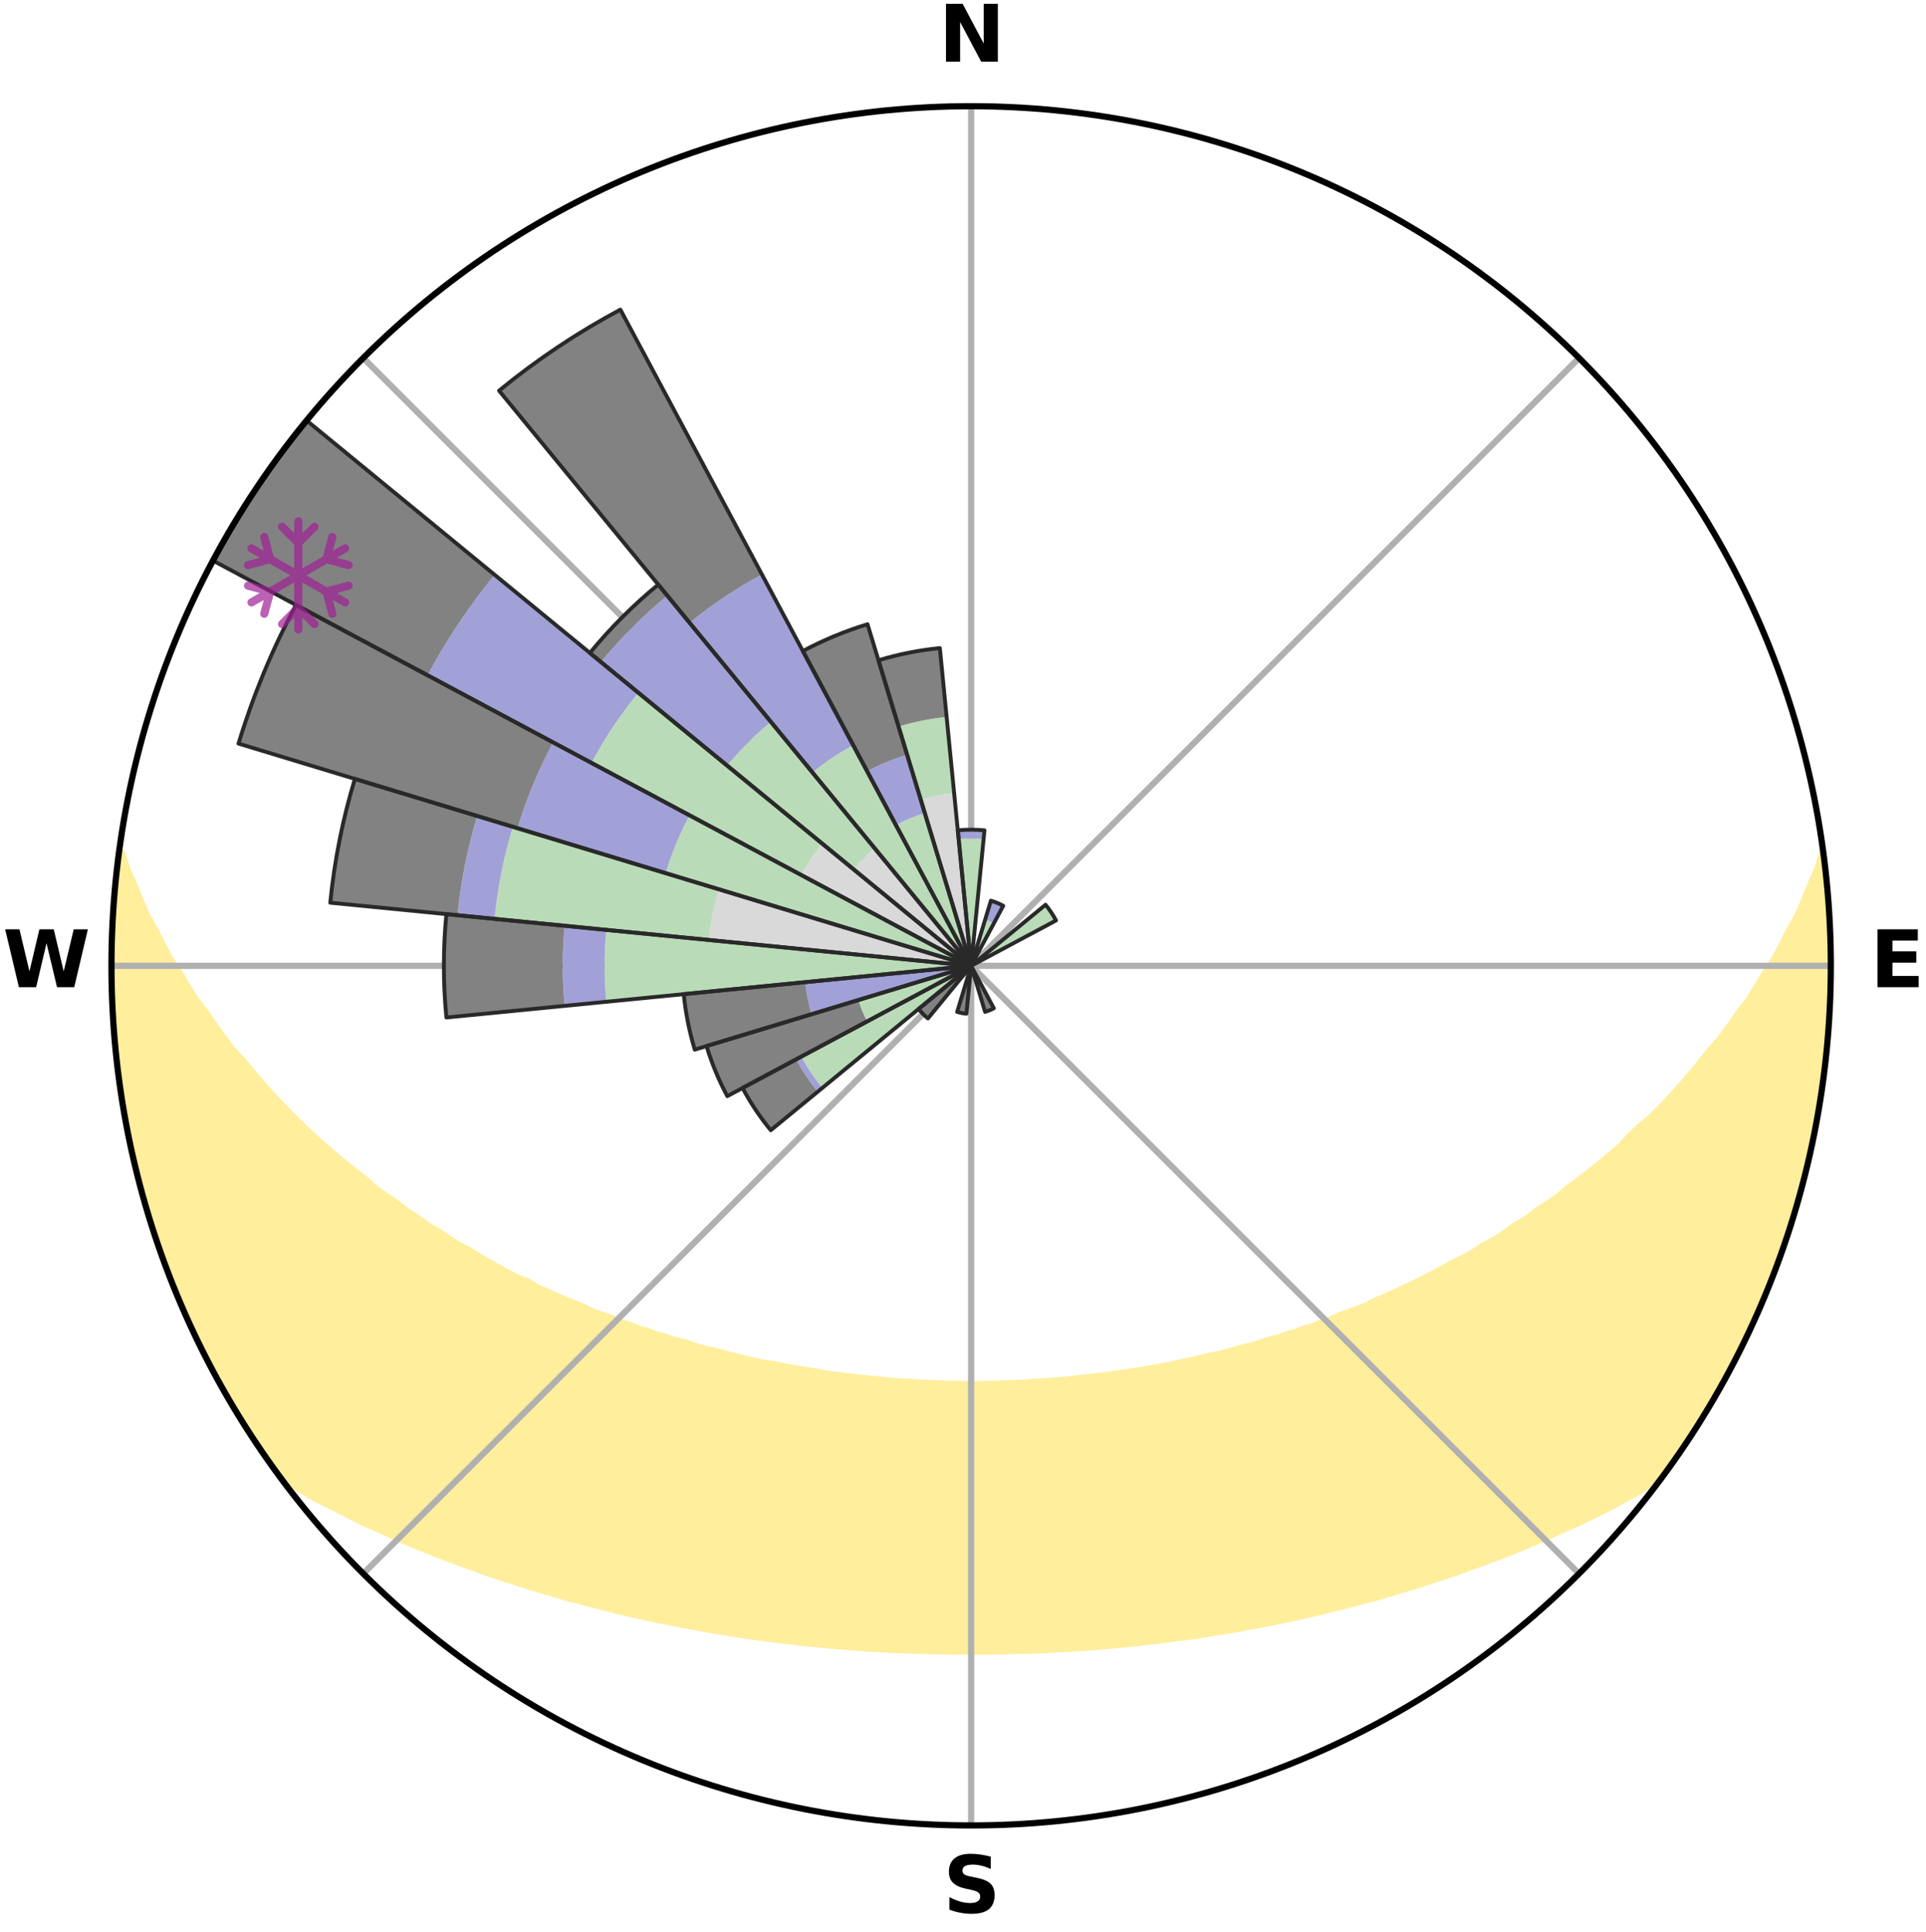 <?xml version="1.0" encoding="utf-8" standalone="no"?>
<!DOCTYPE svg PUBLIC "-//W3C//DTD SVG 1.1//EN"
  "http://www.w3.org/Graphics/SVG/1.1/DTD/svg11.dtd">
<svg xmlns:xlink="http://www.w3.org/1999/xlink" width="248.41pt" height="249.158pt" viewBox="0 0 248.41 249.158" xmlns="http://www.w3.org/2000/svg" version="1.1">
 <title>Ski Rose for Mont-Bélu</title>
 <defs>
  <style type="text/css">*{stroke-linejoin: round; stroke-linecap: butt}</style>
 </defs>
 <g id="figure_1">
  <g id="patch_1">
   <path d="M 0 249.158 
L 248.41 249.158 
L 248.41 0 
L 0 0 
z
" style="fill: #ffffff"/>
  </g>
  <g id="axes_1">
   <g id="patch_2">
    <path d="M 236.135 124.579 
C 236.135 110.018 233.267 95.599 227.695 82.147 
C 222.122 68.695 213.955 56.471 203.659 46.175 
C 193.363 35.879 181.139 27.711 167.687 22.139 
C 154.235 16.567 139.815 13.699 125.255 13.699 
C 110.694 13.699 96.275 16.567 82.823 22.139 
C 69.371 27.711 57.147 35.879 46.851 46.175 
C 36.555 56.471 28.387 68.695 22.815 82.147 
C 17.243 95.599 14.375 110.018 14.375 124.579 
C 14.375 139.14 17.243 153.559 22.815 167.011 
C 28.387 180.463 36.555 192.687 46.851 202.983 
C 57.147 213.279 69.371 221.447 82.823 227.019 
C 96.275 232.591 110.694 235.459 125.255 235.459 
C 139.815 235.459 154.235 232.591 167.687 227.019 
C 181.139 221.447 193.363 213.279 203.659 202.983 
C 213.955 192.687 222.122 180.463 227.695 167.011 
C 233.267 153.559 236.135 139.14 236.135 124.579 
M 125.255 124.579 
C 125.255 124.579 125.255 124.579 125.255 124.579 
C 125.255 124.579 125.255 124.579 125.255 124.579 
C 125.255 124.579 125.255 124.579 125.255 124.579 
C 125.255 124.579 125.255 124.579 125.255 124.579 
C 125.255 124.579 125.255 124.579 125.255 124.579 
C 125.255 124.579 125.255 124.579 125.255 124.579 
C 125.255 124.579 125.255 124.579 125.255 124.579 
C 125.255 124.579 125.255 124.579 125.255 124.579 
C 125.255 124.579 125.255 124.579 125.255 124.579 
C 125.255 124.579 125.255 124.579 125.255 124.579 
C 125.255 124.579 125.255 124.579 125.255 124.579 
C 125.255 124.579 125.255 124.579 125.255 124.579 
C 125.255 124.579 125.255 124.579 125.255 124.579 
C 125.255 124.579 125.255 124.579 125.255 124.579 
C 125.255 124.579 125.255 124.579 125.255 124.579 
C 125.255 124.579 125.255 124.579 125.255 124.579 
z
" style="fill: #ffffff"/>
   </g>
   <g id="PolyCollection_1">
    <defs>
     <path id="ma1eeb5636b" d="M 235.092 -139.039 
L 235.092 -139.039 
L 234.465 -137.022 
L 233.573 -135.009 
L 232.793 -133.042 
L 231.956 -131.105 
L 230.872 -129.19 
L 229.941 -127.32 
L 228.971 -125.484 
L 227.762 -123.684 
L 226.721 -121.922 
L 225.648 -120.196 
L 224.343 -118.519 
L 223.211 -116.87 
L 222.053 -115.258 
L 220.668 -113.708 
L 219.462 -112.176 
L 218.233 -110.683 
L 216.983 -109.229 
L 215.713 -107.814 
L 214.425 -106.437 
L 213.12 -105.1 
L 211.606 -103.848 
L 210.273 -102.592 
L 209.116 -101.322 
L 207.756 -100.141 
L 206.385 -98.999 
L 205.005 -97.895 
L 203.617 -96.83 
L 202.223 -95.802 
L 200.999 -94.743 
L 199.592 -93.788 
L 198.182 -92.87 
L 196.939 -91.911 
L 195.523 -91.063 
L 194.27 -90.169 
L 193.014 -89.306 
L 191.595 -88.559 
L 190.335 -87.758 
L 189.073 -86.987 
L 187.662 -86.336 
L 186.401 -85.625 
L 185.142 -84.941 
L 183.883 -84.285 
L 182.627 -83.656 
L 181.373 -83.054 
L 180.123 -82.477 
L 178.877 -81.926 
L 177.636 -81.399 
L 176.518 -80.796 
L 175.284 -80.317 
L 174.057 -79.86 
L 172.837 -79.425 
L 171.728 -78.91 
L 170.52 -78.517 
L 169.417 -78.042 
L 168.222 -77.689 
L 167.126 -77.252 
L 165.946 -76.936 
L 164.858 -76.536 
L 163.695 -76.254 
L 162.617 -75.888 
L 161.542 -75.539 
L 160.403 -75.303 
L 159.339 -74.986 
L 158.28 -74.683 
L 157.225 -74.395 
L 156.119 -74.213 
L 155.077 -73.952 
L 154.039 -73.704 
L 153.005 -73.469 
L 151.977 -73.246 
L 150.953 -73.036 
L 149.935 -72.837 
L 148.921 -72.649 
L 147.912 -72.471 
L 146.908 -72.304 
L 145.909 -72.147 
L 144.914 -71.999 
L 143.924 -71.86 
L 142.938 -71.73 
L 141.957 -71.608 
L 140.979 -71.494 
L 140.006 -71.387 
L 139.037 -71.288 
L 138.082 -71.15 
L 137.118 -71.068 
L 136.157 -70.993 
L 135.199 -70.924 
L 134.244 -70.86 
L 133.292 -70.803 
L 132.345 -70.725 
L 131.396 -70.683 
L 130.448 -70.645 
L 129.502 -70.613 
L 128.558 -70.574 
L 127.614 -70.556 
L 126.67 -70.543 
L 125.726 -70.534 
L 124.783 -70.534 
L 123.84 -70.544 
L 122.897 -70.565 
L 121.953 -70.588 
L 121.008 -70.616 
L 120.062 -70.649 
L 119.115 -70.687 
L 118.169 -70.756 
L 117.219 -70.808 
L 116.266 -70.866 
L 115.312 -70.93 
L 114.354 -71 
L 113.403 -71.118 
L 112.441 -71.205 
L 111.475 -71.297 
L 110.506 -71.397 
L 109.533 -71.504 
L 108.557 -71.619 
L 107.576 -71.741 
L 106.59 -71.872 
L 105.625 -72.078 
L 104.634 -72.229 
L 103.637 -72.389 
L 102.636 -72.56 
L 101.63 -72.74 
L 100.62 -72.931 
L 99.605 -73.133 
L 98.541 -73.263 
L 97.514 -73.486 
L 96.481 -73.722 
L 95.444 -73.97 
L 94.402 -74.231 
L 93.355 -74.506 
L 92.304 -74.796 
L 91.184 -75.005 
L 90.121 -75.324 
L 89.055 -75.657 
L 87.984 -76.007 
L 86.832 -76.275 
L 85.751 -76.658 
L 84.582 -76.958 
L 83.493 -77.376 
L 82.308 -77.711 
L 81.211 -78.166 
L 80.012 -78.54 
L 78.908 -79.034 
L 77.697 -79.448 
L 76.478 -79.883 
L 75.366 -80.441 
L 74.138 -80.921 
L 72.903 -81.423 
L 71.663 -81.95 
L 70.418 -82.501 
L 69.169 -83.078 
L 68.052 -83.776 
L 66.662 -84.309 
L 65.405 -84.965 
L 64.146 -85.649 
L 62.887 -86.36 
L 61.629 -87.1 
L 60.371 -87.87 
L 58.958 -88.583 
L 57.702 -89.413 
L 56.449 -90.274 
L 55.035 -91.086 
L 53.79 -92.011 
L 52.379 -92.892 
L 51.145 -93.882 
L 49.742 -94.834 
L 48.344 -95.823 
L 47.132 -96.914 
L 45.748 -97.977 
L 44.372 -99.077 
L 43.006 -100.216 
L 41.65 -101.393 
L 40.305 -102.61 
L 38.974 -103.865 
L 37.656 -105.159 
L 36.355 -106.492 
L 35.07 -107.864 
L 33.804 -109.275 
L 32.557 -110.725 
L 31.331 -112.214 
L 29.926 -113.718 
L 28.746 -115.286 
L 27.59 -116.893 
L 26.461 -118.537 
L 25.158 -120.209 
L 24.087 -121.93 
L 23.048 -123.687 
L 21.841 -125.482 
L 20.872 -127.312 
L 19.941 -129.177 
L 18.856 -131.087 
L 18.016 -133.019 
L 17.231 -134.981 
L 16.328 -136.99 
L 15.689 -139.004 
L 15.352 -139.048 
L 15.352 -139.048 
L 15.128 -137.126 
L 14.937 -135.201 
L 14.859 -133.267 
L 14.644 -131.344 
L 14.553 -129.412 
L 14.494 -127.479 
L 14.467 -125.546 
L 14.385 -123.612 
L 14.423 -121.677 
L 14.493 -119.743 
L 14.594 -117.811 
L 14.726 -115.88 
L 14.977 -113.961 
L 15.092 -112.028 
L 15.397 -110.116 
L 15.743 -108.212 
L 15.954 -106.288 
L 16.273 -104.38 
L 16.622 -102.477 
L 17.094 -100.6 
L 17.504 -98.71 
L 17.945 -96.827 
L 18.416 -94.95 
L 19.075 -93.127 
L 19.545 -91.249 
L 20.109 -89.398 
L 20.761 -87.576 
L 21.479 -85.779 
L 22.134 -83.959 
L 22.822 -82.15 
L 23.594 -80.376 
L 24.434 -78.632 
L 25.217 -76.863 
L 26.033 -75.109 
L 26.938 -73.399 
L 27.825 -71.679 
L 28.807 -70.011 
L 29.768 -68.333 
L 30.725 -66.651 
L 31.777 -65.027 
L 32.798 -63.383 
L 33.877 -61.777 
L 34.987 -60.192 
L 36.177 -58.665 
L 37.951 -57.588 
L 39.694 -56.521 
L 41.514 -55.549 
L 43.349 -54.625 
L 45.135 -53.695 
L 46.926 -52.804 
L 48.771 -51.999 
L 50.564 -51.181 
L 52.356 -50.396 
L 54.145 -49.645 
L 55.931 -48.926 
L 57.713 -48.237 
L 59.49 -47.578 
L 61.261 -46.948 
L 62.987 -46.297 
L 64.746 -45.723 
L 66.499 -45.175 
L 68.208 -44.602 
L 69.946 -44.104 
L 71.645 -43.584 
L 73.337 -43.085 
L 75.053 -42.657 
L 76.733 -42.205 
L 78.406 -41.774 
L 80.074 -41.366 
L 81.734 -40.977 
L 83.389 -40.61 
L 85.036 -40.259 
L 86.678 -39.93 
L 88.312 -39.617 
L 89.941 -39.323 
L 91.548 -39.01 
L 93.164 -38.748 
L 94.774 -38.504 
L 96.367 -38.243 
L 97.966 -38.028 
L 99.559 -37.83 
L 101.138 -37.618 
L 102.72 -37.445 
L 104.292 -37.263 
L 105.866 -37.12 
L 107.43 -36.968 
L 108.995 -36.847 
L 110.553 -36.722 
L 112.108 -36.611 
L 113.663 -36.531 
L 115.213 -36.446 
L 116.762 -36.376 
L 118.309 -36.326 
L 119.854 -36.281 
L 121.398 -36.249 
L 122.941 -36.231 
L 124.484 -36.229 
L 126.026 -36.227 
L 127.568 -36.233 
L 129.111 -36.252 
L 130.655 -36.284 
L 132.201 -36.318 
L 133.748 -36.375 
L 135.296 -36.446 
L 136.847 -36.53 
L 138.401 -36.615 
L 139.956 -36.726 
L 141.518 -36.83 
L 143.079 -36.968 
L 144.644 -37.121 
L 146.216 -37.268 
L 147.788 -37.45 
L 149.371 -37.619 
L 150.95 -37.832 
L 152.543 -38.034 
L 154.142 -38.245 
L 155.735 -38.506 
L 157.344 -38.753 
L 158.961 -39.012 
L 160.568 -39.326 
L 162.195 -39.623 
L 163.83 -39.933 
L 165.47 -40.266 
L 167.119 -40.613 
L 168.772 -40.983 
L 170.434 -41.37 
L 172.1 -41.781 
L 173.774 -42.209 
L 175.453 -42.663 
L 177.168 -43.092 
L 178.862 -43.588 
L 180.559 -44.111 
L 182.297 -44.609 
L 184.008 -45.179 
L 185.76 -45.727 
L 187.519 -46.302 
L 189.243 -46.956 
L 191.014 -47.585 
L 192.79 -48.244 
L 194.572 -48.933 
L 196.358 -49.652 
L 198.147 -50.404 
L 199.938 -51.188 
L 201.731 -52.006 
L 203.579 -52.808 
L 205.37 -53.699 
L 207.21 -54.583 
L 208.987 -55.555 
L 210.81 -56.526 
L 212.553 -57.593 
L 214.325 -58.67 
L 215.52 -60.194 
L 216.625 -61.782 
L 217.708 -63.385 
L 218.77 -65.003 
L 219.74 -66.678 
L 220.788 -68.306 
L 221.636 -70.049 
L 222.692 -71.675 
L 223.57 -73.4 
L 224.462 -75.116 
L 225.267 -76.876 
L 226.124 -78.61 
L 226.934 -80.368 
L 227.621 -82.177 
L 228.413 -83.944 
L 229.081 -85.76 
L 229.753 -87.574 
L 230.321 -89.424 
L 230.998 -91.238 
L 231.476 -93.115 
L 232.067 -94.958 
L 232.593 -96.82 
L 232.943 -98.726 
L 233.411 -100.601 
L 233.839 -102.487 
L 234.218 -104.384 
L 234.567 -106.286 
L 234.877 -108.196 
L 235.147 -110.112 
L 235.38 -112.032 
L 235.579 -113.956 
L 235.738 -115.884 
L 235.858 -117.814 
L 235.951 -119.746 
L 235.999 -121.679 
L 236.011 -123.613 
L 235.988 -125.545 
L 235.942 -127.478 
L 236.022 -129.415 
L 235.908 -131.347 
L 235.75 -133.275 
L 235.559 -135.2 
L 235.337 -137.121 
L 235.092 -139.039 
z
" style="stroke: #ffee9c"/>
    </defs>
    <g clip-path="url(#p7e83dbb7d0)">
     <use xlink:href="#ma1eeb5636b" x="0" y="249.158" style="fill: #ffee9c; stroke: #ffee9c"/>
    </g>
   </g>
   <g id="matplotlib.axis_1">
    <g id="xtick_1">
     <g id="line2d_1">
      <path d="M 125.255 124.579 
L 125.255 13.699 
" clip-path="url(#p7e83dbb7d0)" style="fill: none; stroke: #b0b0b0; stroke-width: 0.8; stroke-linecap: square"/>
     </g>
     <g id="text_1">
      <!-- N -->
      <g transform="translate(121.07 7.958) scale(0.1 -0.1)">
       <defs>
        <path id="DejaVuSans-Bold-4e" d="M 588 4666 
L 1931 4666 
L 3628 1466 
L 3628 4666 
L 4769 4666 
L 4769 0 
L 3425 0 
L 1728 3200 
L 1728 0 
L 588 0 
L 588 4666 
z
" transform="scale(0.016)"/>
       </defs>
       <use xlink:href="#DejaVuSans-Bold-4e"/>
      </g>
     </g>
    </g>
    <g id="xtick_2">
     <g id="line2d_2">
      <path d="M 125.255 124.579 
L 203.659 46.175 
" clip-path="url(#p7e83dbb7d0)" style="fill: none; stroke: #b0b0b0; stroke-width: 0.8; stroke-linecap: square"/>
     </g>
    </g>
    <g id="xtick_3">
     <g id="line2d_3">
      <path d="M 125.255 124.579 
L 236.135 124.579 
" clip-path="url(#p7e83dbb7d0)" style="fill: none; stroke: #b0b0b0; stroke-width: 0.8; stroke-linecap: square"/>
     </g>
     <g id="text_2">
      <!-- E -->
      <g transform="translate(241.219 127.338) scale(0.1 -0.1)">
       <defs>
        <path id="DejaVuSans-Bold-45" d="M 588 4666 
L 3834 4666 
L 3834 3756 
L 1791 3756 
L 1791 2888 
L 3713 2888 
L 3713 1978 
L 1791 1978 
L 1791 909 
L 3903 909 
L 3903 0 
L 588 0 
L 588 4666 
z
" transform="scale(0.016)"/>
       </defs>
       <use xlink:href="#DejaVuSans-Bold-45"/>
      </g>
     </g>
    </g>
    <g id="xtick_4">
     <g id="line2d_4">
      <path d="M 125.255 124.579 
L 203.659 202.983 
" clip-path="url(#p7e83dbb7d0)" style="fill: none; stroke: #b0b0b0; stroke-width: 0.8; stroke-linecap: square"/>
     </g>
    </g>
    <g id="xtick_5">
     <g id="line2d_5">
      <path d="M 125.255 124.579 
L 125.255 235.459 
" clip-path="url(#p7e83dbb7d0)" style="fill: none; stroke: #b0b0b0; stroke-width: 0.8; stroke-linecap: square"/>
     </g>
     <g id="text_3">
      <!-- S -->
      <g transform="translate(121.654 246.718) scale(0.1 -0.1)">
       <defs>
        <path id="DejaVuSans-Bold-53" d="M 3834 4519 
L 3834 3531 
Q 3450 3703 3084 3790 
Q 2719 3878 2394 3878 
Q 1963 3878 1756 3759 
Q 1550 3641 1550 3391 
Q 1550 3203 1689 3098 
Q 1828 2994 2194 2919 
L 2706 2816 
Q 3484 2659 3812 2340 
Q 4141 2022 4141 1434 
Q 4141 663 3683 286 
Q 3225 -91 2284 -91 
Q 1841 -91 1394 -6 
Q 947 78 500 244 
L 500 1259 
Q 947 1022 1364 901 
Q 1781 781 2169 781 
Q 2563 781 2772 912 
Q 2981 1044 2981 1288 
Q 2981 1506 2839 1625 
Q 2697 1744 2272 1838 
L 1806 1941 
Q 1106 2091 782 2419 
Q 459 2747 459 3303 
Q 459 4000 909 4375 
Q 1359 4750 2203 4750 
Q 2588 4750 2994 4692 
Q 3400 4634 3834 4519 
z
" transform="scale(0.016)"/>
       </defs>
       <use xlink:href="#DejaVuSans-Bold-53"/>
      </g>
     </g>
    </g>
    <g id="xtick_6">
     <g id="line2d_6">
      <path d="M 125.255 124.579 
L 46.851 202.983 
" clip-path="url(#p7e83dbb7d0)" style="fill: none; stroke: #b0b0b0; stroke-width: 0.8; stroke-linecap: square"/>
     </g>
    </g>
    <g id="xtick_7">
     <g id="line2d_7">
      <path d="M 125.255 124.579 
L 14.375 124.579 
" clip-path="url(#p7e83dbb7d0)" style="fill: none; stroke: #b0b0b0; stroke-width: 0.8; stroke-linecap: square"/>
     </g>
     <g id="text_4">
      <!-- W -->
      <g transform="translate(0.36 127.338) scale(0.1 -0.1)">
       <defs>
        <path id="DejaVuSans-Bold-57" d="M 191 4666 
L 1344 4666 
L 2150 1275 
L 2950 4666 
L 4109 4666 
L 4909 1275 
L 5716 4666 
L 6859 4666 
L 5759 0 
L 4372 0 
L 3525 3547 
L 2688 0 
L 1300 0 
L 191 4666 
z
" transform="scale(0.016)"/>
       </defs>
       <use xlink:href="#DejaVuSans-Bold-57"/>
      </g>
     </g>
    </g>
    <g id="xtick_8">
     <g id="line2d_8">
      <path d="M 125.255 124.579 
L 46.851 46.175 
" clip-path="url(#p7e83dbb7d0)" style="fill: none; stroke: #b0b0b0; stroke-width: 0.8; stroke-linecap: square"/>
     </g>
    </g>
   </g>
   <g id="matplotlib.axis_2"/>
   <g id="patch_3">
    <path d="M 125.255 124.579 
C 125.255 124.579 125.255 124.579 125.255 124.579 
C 125.255 124.579 125.255 124.579 125.255 124.579 
L 125.255 124.579 
C 125.255 124.579 125.255 124.579 125.255 124.579 
C 125.255 124.579 125.255 124.579 125.255 124.579 
z
" clip-path="url(#p7e83dbb7d0)" style="fill: #d9d9d9"/>
   </g>
   <g id="patch_4">
    <path d="M 125.255 124.579 
C 125.255 124.579 125.255 124.579 125.255 124.579 
C 125.255 124.579 125.255 124.579 125.255 124.579 
L 125.255 124.579 
C 125.255 124.579 125.255 124.579 125.255 124.579 
C 125.255 124.579 125.255 124.579 125.255 124.579 
z
" clip-path="url(#p7e83dbb7d0)" style="fill: #d9d9d9"/>
   </g>
   <g id="patch_5">
    <path d="M 125.255 124.579 
C 125.255 124.579 125.255 124.579 125.255 124.579 
C 125.255 124.579 125.255 124.579 125.255 124.579 
L 125.255 124.579 
C 125.255 124.579 125.255 124.579 125.255 124.579 
C 125.255 124.579 125.255 124.579 125.255 124.579 
z
" clip-path="url(#p7e83dbb7d0)" style="fill: #d9d9d9"/>
   </g>
   <g id="patch_6">
    <path d="M 125.255 124.579 
C 125.255 124.579 125.255 124.579 125.255 124.579 
C 125.255 124.579 125.255 124.579 125.255 124.579 
L 125.255 124.579 
C 125.255 124.579 125.255 124.579 125.255 124.579 
C 125.255 124.579 125.255 124.579 125.255 124.579 
z
" clip-path="url(#p7e83dbb7d0)" style="fill: #d9d9d9"/>
   </g>
   <g id="patch_7">
    <path d="M 125.255 124.579 
C 125.255 124.579 125.255 124.579 125.255 124.579 
C 125.255 124.579 125.255 124.579 125.255 124.579 
L 125.255 124.579 
C 125.255 124.579 125.255 124.579 125.255 124.579 
C 125.255 124.579 125.255 124.579 125.255 124.579 
z
" clip-path="url(#p7e83dbb7d0)" style="fill: #d9d9d9"/>
   </g>
   <g id="patch_8">
    <path d="M 125.255 124.579 
C 125.255 124.579 125.255 124.579 125.255 124.579 
C 125.255 124.579 125.255 124.579 125.255 124.579 
L 125.255 124.579 
C 125.255 124.579 125.255 124.579 125.255 124.579 
C 125.255 124.579 125.255 124.579 125.255 124.579 
z
" clip-path="url(#p7e83dbb7d0)" style="fill: #d9d9d9"/>
   </g>
   <g id="patch_9">
    <path d="M 125.255 124.579 
C 125.255 124.579 125.255 124.579 125.255 124.579 
C 125.255 124.579 125.255 124.579 125.255 124.579 
L 125.255 124.579 
C 125.255 124.579 125.255 124.579 125.255 124.579 
C 125.255 124.579 125.255 124.579 125.255 124.579 
z
" clip-path="url(#p7e83dbb7d0)" style="fill: #d9d9d9"/>
   </g>
   <g id="patch_10">
    <path d="M 125.255 124.579 
C 125.255 124.579 125.255 124.579 125.255 124.579 
C 125.255 124.579 125.255 124.579 125.255 124.579 
L 125.255 124.579 
C 125.255 124.579 125.255 124.579 125.255 124.579 
C 125.255 124.579 125.255 124.579 125.255 124.579 
z
" clip-path="url(#p7e83dbb7d0)" style="fill: #d9d9d9"/>
   </g>
   <g id="patch_11">
    <path d="M 125.255 124.579 
C 125.255 124.579 125.255 124.579 125.255 124.579 
C 125.255 124.579 125.255 124.579 125.255 124.579 
L 125.255 124.579 
C 125.255 124.579 125.255 124.579 125.255 124.579 
C 125.255 124.579 125.255 124.579 125.255 124.579 
z
" clip-path="url(#p7e83dbb7d0)" style="fill: #d9d9d9"/>
   </g>
   <g id="patch_12">
    <path d="M 125.255 124.579 
C 125.255 124.579 125.255 124.579 125.255 124.579 
C 125.255 124.579 125.255 124.579 125.255 124.579 
L 125.255 124.579 
C 125.255 124.579 125.255 124.579 125.255 124.579 
C 125.255 124.579 125.255 124.579 125.255 124.579 
z
" clip-path="url(#p7e83dbb7d0)" style="fill: #d9d9d9"/>
   </g>
   <g id="patch_13">
    <path d="M 125.255 124.579 
C 125.255 124.579 125.255 124.579 125.255 124.579 
C 125.255 124.579 125.255 124.579 125.255 124.579 
L 125.255 124.579 
C 125.255 124.579 125.255 124.579 125.255 124.579 
C 125.255 124.579 125.255 124.579 125.255 124.579 
z
" clip-path="url(#p7e83dbb7d0)" style="fill: #d9d9d9"/>
   </g>
   <g id="patch_14">
    <path d="M 125.255 124.579 
C 125.255 124.579 125.255 124.579 125.255 124.579 
C 125.255 124.579 125.255 124.579 125.255 124.579 
L 125.255 124.579 
C 125.255 124.579 125.255 124.579 125.255 124.579 
C 125.255 124.579 125.255 124.579 125.255 124.579 
z
" clip-path="url(#p7e83dbb7d0)" style="fill: #d9d9d9"/>
   </g>
   <g id="patch_15">
    <path d="M 125.255 124.579 
C 125.255 124.579 125.255 124.579 125.255 124.579 
C 125.255 124.579 125.255 124.579 125.255 124.579 
L 125.255 124.579 
C 125.255 124.579 125.255 124.579 125.255 124.579 
C 125.255 124.579 125.255 124.579 125.255 124.579 
z
" clip-path="url(#p7e83dbb7d0)" style="fill: #d9d9d9"/>
   </g>
   <g id="patch_16">
    <path d="M 125.255 124.579 
C 125.255 124.579 125.255 124.579 125.255 124.579 
C 125.255 124.579 125.255 124.579 125.255 124.579 
L 125.255 124.579 
C 125.255 124.579 125.255 124.579 125.255 124.579 
C 125.255 124.579 125.255 124.579 125.255 124.579 
z
" clip-path="url(#p7e83dbb7d0)" style="fill: #d9d9d9"/>
   </g>
   <g id="patch_17">
    <path d="M 125.255 124.579 
C 125.255 124.579 125.255 124.579 125.255 124.579 
C 125.255 124.579 125.255 124.579 125.255 124.579 
L 125.255 124.579 
C 125.255 124.579 125.255 124.579 125.255 124.579 
C 125.255 124.579 125.255 124.579 125.255 124.579 
z
" clip-path="url(#p7e83dbb7d0)" style="fill: #d9d9d9"/>
   </g>
   <g id="patch_18">
    <path d="M 125.255 124.579 
C 125.255 124.579 125.255 124.579 125.255 124.579 
C 125.255 124.579 125.255 124.579 125.255 124.579 
L 125.255 124.579 
C 125.255 124.579 125.255 124.579 125.255 124.579 
C 125.255 124.579 125.255 124.579 125.255 124.579 
z
" clip-path="url(#p7e83dbb7d0)" style="fill: #d9d9d9"/>
   </g>
   <g id="patch_19">
    <path d="M 125.255 124.579 
C 125.255 124.579 125.255 124.579 125.255 124.579 
C 125.255 124.579 125.255 124.579 125.255 124.579 
L 125.255 124.579 
C 125.255 124.579 125.255 124.579 125.255 124.579 
C 125.255 124.579 125.255 124.579 125.255 124.579 
z
" clip-path="url(#p7e83dbb7d0)" style="fill: #d9d9d9"/>
   </g>
   <g id="patch_20">
    <path d="M 125.255 124.579 
C 125.255 124.579 125.255 124.579 125.255 124.579 
C 125.255 124.579 125.255 124.579 125.255 124.579 
L 125.255 124.579 
C 125.255 124.579 125.255 124.579 125.255 124.579 
C 125.255 124.579 125.255 124.579 125.255 124.579 
z
" clip-path="url(#p7e83dbb7d0)" style="fill: #d9d9d9"/>
   </g>
   <g id="patch_21">
    <path d="M 125.255 124.579 
C 125.255 124.579 125.255 124.579 125.255 124.579 
C 125.255 124.579 125.255 124.579 125.255 124.579 
L 125.255 124.579 
C 125.255 124.579 125.255 124.579 125.255 124.579 
C 125.255 124.579 125.255 124.579 125.255 124.579 
z
" clip-path="url(#p7e83dbb7d0)" style="fill: #d9d9d9"/>
   </g>
   <g id="patch_22">
    <path d="M 125.255 124.579 
C 125.255 124.579 125.255 124.579 125.255 124.579 
C 125.255 124.579 125.255 124.579 125.255 124.579 
L 125.255 124.579 
C 125.255 124.579 125.255 124.579 125.255 124.579 
C 125.255 124.579 125.255 124.579 125.255 124.579 
z
" clip-path="url(#p7e83dbb7d0)" style="fill: #d9d9d9"/>
   </g>
   <g id="patch_23">
    <path d="M 125.255 124.579 
C 125.255 124.579 125.255 124.579 125.255 124.579 
C 125.255 124.579 125.255 124.579 125.255 124.579 
L 125.255 124.579 
C 125.255 124.579 125.255 124.579 125.255 124.579 
C 125.255 124.579 125.255 124.579 125.255 124.579 
z
" clip-path="url(#p7e83dbb7d0)" style="fill: #d9d9d9"/>
   </g>
   <g id="patch_24">
    <path d="M 125.255 124.579 
C 125.255 124.579 125.255 124.579 125.255 124.579 
C 125.255 124.579 125.255 124.579 125.255 124.579 
L 125.255 124.579 
C 125.255 124.579 125.255 124.579 125.255 124.579 
C 125.255 124.579 125.255 124.579 125.255 124.579 
z
" clip-path="url(#p7e83dbb7d0)" style="fill: #d9d9d9"/>
   </g>
   <g id="patch_25">
    <path d="M 125.255 124.579 
C 125.255 124.579 125.255 124.579 125.255 124.579 
C 125.255 124.579 125.255 124.579 125.255 124.579 
L 125.255 124.579 
C 125.255 124.579 125.255 124.579 125.255 124.579 
C 125.255 124.579 125.255 124.579 125.255 124.579 
z
" clip-path="url(#p7e83dbb7d0)" style="fill: #d9d9d9"/>
   </g>
   <g id="patch_26">
    <path d="M 125.255 124.579 
C 125.255 124.579 125.255 124.579 125.255 124.579 
C 125.255 124.579 125.255 124.579 125.255 124.579 
L 125.255 124.579 
C 125.255 124.579 125.255 124.579 125.255 124.579 
C 125.255 124.579 125.255 124.579 125.255 124.579 
z
" clip-path="url(#p7e83dbb7d0)" style="fill: #d9d9d9"/>
   </g>
   <g id="patch_27">
    <path d="M 125.255 124.579 
C 125.255 124.579 125.255 124.579 125.255 124.579 
C 125.255 124.579 125.255 124.579 125.255 124.579 
L 125.255 124.579 
C 125.255 124.579 125.255 124.579 125.255 124.579 
C 125.255 124.579 125.255 124.579 125.255 124.579 
z
" clip-path="url(#p7e83dbb7d0)" style="fill: #d9d9d9"/>
   </g>
   <g id="patch_28">
    <path d="M 125.255 124.579 
C 125.255 124.579 125.255 124.579 125.255 124.579 
C 125.255 124.579 125.255 124.579 125.255 124.579 
L 92.716 114.708 
C 92.393 115.774 92.122 116.854 91.905 117.945 
C 91.688 119.037 91.525 120.139 91.415 121.246 
z
" clip-path="url(#p7e83dbb7d0)" style="fill: #d9d9d9"/>
   </g>
   <g id="patch_29">
    <path d="M 125.255 124.579 
C 125.255 124.579 125.255 124.579 125.255 124.579 
C 125.255 124.579 125.255 124.579 125.255 124.579 
L 125.255 124.579 
C 125.255 124.579 125.255 124.579 125.255 124.579 
C 125.255 124.579 125.255 124.579 125.255 124.579 
z
" clip-path="url(#p7e83dbb7d0)" style="fill: #d9d9d9"/>
   </g>
   <g id="patch_30">
    <path d="M 125.255 124.579 
C 125.255 124.579 125.255 124.579 125.255 124.579 
C 125.255 124.579 125.255 124.579 125.255 124.579 
L 106.059 108.826 
C 105.544 109.454 105.059 110.107 104.607 110.783 
C 104.156 111.459 103.738 112.156 103.355 112.873 
z
" clip-path="url(#p7e83dbb7d0)" style="fill: #d9d9d9"/>
   </g>
   <g id="patch_31">
    <path d="M 125.255 124.579 
C 125.255 124.579 125.255 124.579 125.255 124.579 
C 125.255 124.579 125.255 124.579 125.255 124.579 
L 112.801 109.404 
C 112.304 109.811 111.828 110.243 111.373 110.697 
C 110.919 111.152 110.487 111.628 110.079 112.125 
z
" clip-path="url(#p7e83dbb7d0)" style="fill: #d9d9d9"/>
   </g>
   <g id="patch_32">
    <path d="M 125.255 124.579 
C 125.255 124.579 125.255 124.579 125.255 124.579 
C 125.255 124.579 125.255 124.579 125.255 124.579 
L 125.255 124.579 
C 125.255 124.579 125.255 124.579 125.255 124.579 
C 125.255 124.579 125.255 124.579 125.255 124.579 
z
" clip-path="url(#p7e83dbb7d0)" style="fill: #d9d9d9"/>
   </g>
   <g id="patch_33">
    <path d="M 125.255 124.579 
C 125.255 124.579 125.255 124.579 125.255 124.579 
C 125.255 124.579 125.255 124.579 125.255 124.579 
L 125.255 124.579 
C 125.255 124.579 125.255 124.579 125.255 124.579 
C 125.255 124.579 125.255 124.579 125.255 124.579 
z
" clip-path="url(#p7e83dbb7d0)" style="fill: #d9d9d9"/>
   </g>
   <g id="patch_34">
    <path d="M 125.255 124.579 
C 125.255 124.579 125.255 124.579 125.255 124.579 
C 125.255 124.579 125.255 124.579 125.255 124.579 
L 123.061 102.303 
C 122.332 102.375 121.607 102.483 120.888 102.626 
C 120.169 102.769 119.458 102.947 118.757 103.159 
z
" clip-path="url(#p7e83dbb7d0)" style="fill: #d9d9d9"/>
   </g>
   <g id="patch_35">
    <path d="M 125.255 124.579 
C 125.255 124.579 125.255 124.579 125.255 124.579 
C 125.255 124.579 125.255 124.579 125.255 124.579 
L 126.865 108.233 
C 126.33 108.18 125.792 108.154 125.255 108.154 
C 124.717 108.154 124.18 108.18 123.645 108.233 
z
" clip-path="url(#p7e83dbb7d0)" style="fill: #badbb8"/>
   </g>
   <g id="patch_36">
    <path d="M 125.255 124.579 
C 125.255 124.579 125.255 124.579 125.255 124.579 
C 125.255 124.579 125.255 124.579 125.255 124.579 
L 125.255 124.579 
C 125.255 124.579 125.255 124.579 125.255 124.579 
C 125.255 124.579 125.255 124.579 125.255 124.579 
z
" clip-path="url(#p7e83dbb7d0)" style="fill: #badbb8"/>
   </g>
   <g id="patch_37">
    <path d="M 125.255 124.579 
C 125.255 124.579 125.255 124.579 125.255 124.579 
C 125.255 124.579 125.255 124.579 125.255 124.579 
L 128.181 119.104 
C 128.002 119.008 127.818 118.921 127.631 118.844 
C 127.443 118.766 127.251 118.697 127.057 118.638 
z
" clip-path="url(#p7e83dbb7d0)" style="fill: #badbb8"/>
   </g>
   <g id="patch_38">
    <path d="M 125.255 124.579 
C 125.255 124.579 125.255 124.579 125.255 124.579 
C 125.255 124.579 125.255 124.579 125.255 124.579 
L 125.255 124.579 
C 125.255 124.579 125.255 124.579 125.255 124.579 
C 125.255 124.579 125.255 124.579 125.255 124.579 
z
" clip-path="url(#p7e83dbb7d0)" style="fill: #badbb8"/>
   </g>
   <g id="patch_39">
    <path d="M 125.255 124.579 
C 125.255 124.579 125.255 124.579 125.255 124.579 
C 125.255 124.579 125.255 124.579 125.255 124.579 
L 125.255 124.579 
C 125.255 124.579 125.255 124.579 125.255 124.579 
C 125.255 124.579 125.255 124.579 125.255 124.579 
z
" clip-path="url(#p7e83dbb7d0)" style="fill: #badbb8"/>
   </g>
   <g id="patch_40">
    <path d="M 125.255 124.579 
C 125.255 124.579 125.255 124.579 125.255 124.579 
C 125.255 124.579 125.255 124.579 125.255 124.579 
L 136.205 118.726 
C 136.013 118.368 135.804 118.019 135.579 117.681 
C 135.353 117.343 135.11 117.016 134.853 116.702 
z
" clip-path="url(#p7e83dbb7d0)" style="fill: #badbb8"/>
   </g>
   <g id="patch_41">
    <path d="M 125.255 124.579 
C 125.255 124.579 125.255 124.579 125.255 124.579 
C 125.255 124.579 125.255 124.579 125.255 124.579 
L 125.255 124.579 
C 125.255 124.579 125.255 124.579 125.255 124.579 
C 125.255 124.579 125.255 124.579 125.255 124.579 
z
" clip-path="url(#p7e83dbb7d0)" style="fill: #badbb8"/>
   </g>
   <g id="patch_42">
    <path d="M 125.255 124.579 
C 125.255 124.579 125.255 124.579 125.255 124.579 
C 125.255 124.579 125.255 124.579 125.255 124.579 
L 125.255 124.579 
C 125.255 124.579 125.255 124.579 125.255 124.579 
C 125.255 124.579 125.255 124.579 125.255 124.579 
z
" clip-path="url(#p7e83dbb7d0)" style="fill: #badbb8"/>
   </g>
   <g id="patch_43">
    <path d="M 125.255 124.579 
C 125.255 124.579 125.255 124.579 125.255 124.579 
C 125.255 124.579 125.255 124.579 125.255 124.579 
L 125.255 124.579 
C 125.255 124.579 125.255 124.579 125.255 124.579 
C 125.255 124.579 125.255 124.579 125.255 124.579 
z
" clip-path="url(#p7e83dbb7d0)" style="fill: #badbb8"/>
   </g>
   <g id="patch_44">
    <path d="M 125.255 124.579 
C 125.255 124.579 125.255 124.579 125.255 124.579 
C 125.255 124.579 125.255 124.579 125.255 124.579 
L 125.255 124.579 
C 125.255 124.579 125.255 124.579 125.255 124.579 
C 125.255 124.579 125.255 124.579 125.255 124.579 
z
" clip-path="url(#p7e83dbb7d0)" style="fill: #badbb8"/>
   </g>
   <g id="patch_45">
    <path d="M 125.255 124.579 
C 125.255 124.579 125.255 124.579 125.255 124.579 
C 125.255 124.579 125.255 124.579 125.255 124.579 
L 125.255 124.579 
C 125.255 124.579 125.255 124.579 125.255 124.579 
C 125.255 124.579 125.255 124.579 125.255 124.579 
z
" clip-path="url(#p7e83dbb7d0)" style="fill: #badbb8"/>
   </g>
   <g id="patch_46">
    <path d="M 125.255 124.579 
C 125.255 124.579 125.255 124.579 125.255 124.579 
C 125.255 124.579 125.255 124.579 125.255 124.579 
L 125.255 124.579 
C 125.255 124.579 125.255 124.579 125.255 124.579 
C 125.255 124.579 125.255 124.579 125.255 124.579 
z
" clip-path="url(#p7e83dbb7d0)" style="fill: #badbb8"/>
   </g>
   <g id="patch_47">
    <path d="M 125.255 124.579 
C 125.255 124.579 125.255 124.579 125.255 124.579 
C 125.255 124.579 125.255 124.579 125.255 124.579 
L 125.255 124.579 
C 125.255 124.579 125.255 124.579 125.255 124.579 
C 125.255 124.579 125.255 124.579 125.255 124.579 
z
" clip-path="url(#p7e83dbb7d0)" style="fill: #badbb8"/>
   </g>
   <g id="patch_48">
    <path d="M 125.255 124.579 
C 125.255 124.579 125.255 124.579 125.255 124.579 
C 125.255 124.579 125.255 124.579 125.255 124.579 
L 125.255 124.579 
C 125.255 124.579 125.255 124.579 125.255 124.579 
C 125.255 124.579 125.255 124.579 125.255 124.579 
z
" clip-path="url(#p7e83dbb7d0)" style="fill: #badbb8"/>
   </g>
   <g id="patch_49">
    <path d="M 125.255 124.579 
C 125.255 124.579 125.255 124.579 125.255 124.579 
C 125.255 124.579 125.255 124.579 125.255 124.579 
L 125.255 124.579 
C 125.255 124.579 125.255 124.579 125.255 124.579 
C 125.255 124.579 125.255 124.579 125.255 124.579 
z
" clip-path="url(#p7e83dbb7d0)" style="fill: #badbb8"/>
   </g>
   <g id="patch_50">
    <path d="M 125.255 124.579 
C 125.255 124.579 125.255 124.579 125.255 124.579 
C 125.255 124.579 125.255 124.579 125.255 124.579 
L 125.255 124.579 
C 125.255 124.579 125.255 124.579 125.255 124.579 
C 125.255 124.579 125.255 124.579 125.255 124.579 
z
" clip-path="url(#p7e83dbb7d0)" style="fill: #badbb8"/>
   </g>
   <g id="patch_51">
    <path d="M 125.255 124.579 
C 125.255 124.579 125.255 124.579 125.255 124.579 
C 125.255 124.579 125.255 124.579 125.255 124.579 
L 125.255 124.579 
C 125.255 124.579 125.255 124.579 125.255 124.579 
C 125.255 124.579 125.255 124.579 125.255 124.579 
z
" clip-path="url(#p7e83dbb7d0)" style="fill: #badbb8"/>
   </g>
   <g id="patch_52">
    <path d="M 125.255 124.579 
C 125.255 124.579 125.255 124.579 125.255 124.579 
C 125.255 124.579 125.255 124.579 125.255 124.579 
L 125.255 124.579 
C 125.255 124.579 125.255 124.579 125.255 124.579 
C 125.255 124.579 125.255 124.579 125.255 124.579 
z
" clip-path="url(#p7e83dbb7d0)" style="fill: #badbb8"/>
   </g>
   <g id="patch_53">
    <path d="M 125.255 124.579 
C 125.255 124.579 125.255 124.579 125.255 124.579 
C 125.255 124.579 125.255 124.579 125.255 124.579 
L 125.255 124.579 
C 125.255 124.579 125.255 124.579 125.255 124.579 
C 125.255 124.579 125.255 124.579 125.255 124.579 
z
" clip-path="url(#p7e83dbb7d0)" style="fill: #badbb8"/>
   </g>
   <g id="patch_54">
    <path d="M 125.255 124.579 
C 125.255 124.579 125.255 124.579 125.255 124.579 
C 125.255 124.579 125.255 124.579 125.255 124.579 
L 125.255 124.579 
C 125.255 124.579 125.255 124.579 125.255 124.579 
C 125.255 124.579 125.255 124.579 125.255 124.579 
z
" clip-path="url(#p7e83dbb7d0)" style="fill: #badbb8"/>
   </g>
   <g id="patch_55">
    <path d="M 125.255 124.579 
C 125.255 124.579 125.255 124.579 125.255 124.579 
C 125.255 124.579 125.255 124.579 125.255 124.579 
L 125.255 124.579 
C 125.255 124.579 125.255 124.579 125.255 124.579 
C 125.255 124.579 125.255 124.579 125.255 124.579 
z
" clip-path="url(#p7e83dbb7d0)" style="fill: #badbb8"/>
   </g>
   <g id="patch_56">
    <path d="M 125.255 124.579 
C 125.255 124.579 125.255 124.579 125.255 124.579 
C 125.255 124.579 125.255 124.579 125.255 124.579 
L 103.355 136.285 
C 103.738 137.002 104.156 137.699 104.607 138.375 
C 105.059 139.051 105.544 139.704 106.059 140.333 
z
" clip-path="url(#p7e83dbb7d0)" style="fill: #badbb8"/>
   </g>
   <g id="patch_57">
    <path d="M 125.255 124.579 
C 125.255 124.579 125.255 124.579 125.255 124.579 
C 125.255 124.579 125.255 124.579 125.255 124.579 
L 110.703 128.993 
C 110.847 129.47 111.015 129.939 111.206 130.398 
C 111.396 130.858 111.609 131.308 111.844 131.747 
z
" clip-path="url(#p7e83dbb7d0)" style="fill: #badbb8"/>
   </g>
   <g id="patch_58">
    <path d="M 125.255 124.579 
C 125.255 124.579 125.255 124.579 125.255 124.579 
C 125.255 124.579 125.255 124.579 125.255 124.579 
L 125.255 124.579 
C 125.255 124.579 125.255 124.579 125.255 124.579 
C 125.255 124.579 125.255 124.579 125.255 124.579 
z
" clip-path="url(#p7e83dbb7d0)" style="fill: #badbb8"/>
   </g>
   <g id="patch_59">
    <path d="M 125.255 124.579 
C 125.255 124.579 125.255 124.579 125.255 124.579 
C 125.255 124.579 125.255 124.579 125.255 124.579 
L 78.203 119.945 
C 78.051 121.485 77.975 123.032 77.975 124.579 
C 77.975 126.127 78.051 127.673 78.203 129.213 
z
" clip-path="url(#p7e83dbb7d0)" style="fill: #badbb8"/>
   </g>
   <g id="patch_60">
    <path d="M 91.415 121.246 
C 91.525 120.139 91.688 119.037 91.905 117.945 
C 92.122 116.854 92.393 115.774 92.716 114.708 
L 66.145 106.648 
C 65.558 108.583 65.066 110.545 64.672 112.528 
C 64.278 114.511 63.981 116.512 63.783 118.525 
z
" clip-path="url(#p7e83dbb7d0)" style="fill: #badbb8"/>
   </g>
   <g id="patch_61">
    <path d="M 125.255 124.579 
C 125.255 124.579 125.255 124.579 125.255 124.579 
C 125.255 124.579 125.255 124.579 125.255 124.579 
L 88.938 105.167 
C 88.302 106.356 87.725 107.575 87.21 108.82 
C 86.694 110.066 86.24 111.335 85.848 112.625 
z
" clip-path="url(#p7e83dbb7d0)" style="fill: #badbb8"/>
   </g>
   <g id="patch_62">
    <path d="M 103.355 112.873 
C 103.738 112.156 104.156 111.459 104.607 110.783 
C 105.059 110.107 105.544 109.454 106.059 108.826 
L 82.332 89.353 
C 81.179 90.758 80.096 92.219 79.086 93.73 
C 78.076 95.241 77.141 96.801 76.285 98.404 
z
" clip-path="url(#p7e83dbb7d0)" style="fill: #badbb8"/>
   </g>
   <g id="patch_63">
    <path d="M 110.079 112.125 
C 110.487 111.628 110.919 111.152 111.373 110.697 
C 111.828 110.243 112.304 109.811 112.801 109.404 
L 99.429 93.11 
C 98.399 93.956 97.411 94.851 96.469 95.793 
C 95.527 96.736 94.632 97.723 93.786 98.753 
z
" clip-path="url(#p7e83dbb7d0)" style="fill: #badbb8"/>
   </g>
   <g id="patch_64">
    <path d="M 125.255 124.579 
C 125.255 124.579 125.255 124.579 125.255 124.579 
C 125.255 124.579 125.255 124.579 125.255 124.579 
L 110.048 96.13 
C 109.117 96.628 108.211 97.171 107.333 97.757 
C 106.455 98.344 105.607 98.973 104.79 99.643 
z
" clip-path="url(#p7e83dbb7d0)" style="fill: #badbb8"/>
   </g>
   <g id="patch_65">
    <path d="M 125.255 124.579 
C 125.255 124.579 125.255 124.579 125.255 124.579 
C 125.255 124.579 125.255 124.579 125.255 124.579 
L 119.278 104.876 
C 118.633 105.071 117.998 105.299 117.375 105.556 
C 116.753 105.814 116.143 106.103 115.549 106.42 
z
" clip-path="url(#p7e83dbb7d0)" style="fill: #badbb8"/>
   </g>
   <g id="patch_66">
    <path d="M 118.757 103.159 
C 119.458 102.947 120.169 102.769 120.888 102.626 
C 121.607 102.483 122.332 102.375 123.061 102.303 
L 122.093 92.476 
C 121.042 92.58 119.997 92.735 118.962 92.941 
C 117.926 93.147 116.901 93.403 115.891 93.71 
z
" clip-path="url(#p7e83dbb7d0)" style="fill: #badbb8"/>
   </g>
   <g id="patch_67">
    <path d="M 123.645 108.233 
C 124.18 108.18 124.717 108.154 125.255 108.154 
C 125.792 108.154 126.33 108.18 126.865 108.233 
L 126.976 107.104 
C 126.404 107.048 125.83 107.02 125.255 107.02 
C 124.68 107.02 124.106 107.048 123.534 107.104 
z
" clip-path="url(#p7e83dbb7d0)" style="fill: #a1a1d8"/>
   </g>
   <g id="patch_68">
    <path d="M 125.255 124.579 
C 125.255 124.579 125.255 124.579 125.255 124.579 
C 125.255 124.579 125.255 124.579 125.255 124.579 
L 125.255 124.579 
C 125.255 124.579 125.255 124.579 125.255 124.579 
C 125.255 124.579 125.255 124.579 125.255 124.579 
z
" clip-path="url(#p7e83dbb7d0)" style="fill: #a1a1d8"/>
   </g>
   <g id="patch_69">
    <path d="M 127.057 118.638 
C 127.251 118.697 127.443 118.766 127.631 118.844 
C 127.818 118.921 128.002 119.008 128.181 119.104 
L 129.394 116.836 
C 129.14 116.701 128.88 116.578 128.615 116.468 
C 128.349 116.358 128.078 116.261 127.803 116.178 
z
" clip-path="url(#p7e83dbb7d0)" style="fill: #a1a1d8"/>
   </g>
   <g id="patch_70">
    <path d="M 125.255 124.579 
C 125.255 124.579 125.255 124.579 125.255 124.579 
C 125.255 124.579 125.255 124.579 125.255 124.579 
L 125.255 124.579 
C 125.255 124.579 125.255 124.579 125.255 124.579 
C 125.255 124.579 125.255 124.579 125.255 124.579 
z
" clip-path="url(#p7e83dbb7d0)" style="fill: #a1a1d8"/>
   </g>
   <g id="patch_71">
    <path d="M 125.255 124.579 
C 125.255 124.579 125.255 124.579 125.255 124.579 
C 125.255 124.579 125.255 124.579 125.255 124.579 
L 125.255 124.579 
C 125.255 124.579 125.255 124.579 125.255 124.579 
C 125.255 124.579 125.255 124.579 125.255 124.579 
z
" clip-path="url(#p7e83dbb7d0)" style="fill: #a1a1d8"/>
   </g>
   <g id="patch_72">
    <path d="M 134.853 116.702 
C 135.11 117.016 135.353 117.343 135.579 117.681 
C 135.804 118.019 136.013 118.368 136.205 118.726 
L 136.205 118.726 
C 136.013 118.368 135.804 118.019 135.579 117.681 
C 135.353 117.343 135.11 117.016 134.853 116.702 
z
" clip-path="url(#p7e83dbb7d0)" style="fill: #a1a1d8"/>
   </g>
   <g id="patch_73">
    <path d="M 125.255 124.579 
C 125.255 124.579 125.255 124.579 125.255 124.579 
C 125.255 124.579 125.255 124.579 125.255 124.579 
L 125.255 124.579 
C 125.255 124.579 125.255 124.579 125.255 124.579 
C 125.255 124.579 125.255 124.579 125.255 124.579 
z
" clip-path="url(#p7e83dbb7d0)" style="fill: #a1a1d8"/>
   </g>
   <g id="patch_74">
    <path d="M 125.255 124.579 
C 125.255 124.579 125.255 124.579 125.255 124.579 
C 125.255 124.579 125.255 124.579 125.255 124.579 
L 125.255 124.579 
C 125.255 124.579 125.255 124.579 125.255 124.579 
C 125.255 124.579 125.255 124.579 125.255 124.579 
z
" clip-path="url(#p7e83dbb7d0)" style="fill: #a1a1d8"/>
   </g>
   <g id="patch_75">
    <path d="M 125.255 124.579 
C 125.255 124.579 125.255 124.579 125.255 124.579 
C 125.255 124.579 125.255 124.579 125.255 124.579 
L 125.255 124.579 
C 125.255 124.579 125.255 124.579 125.255 124.579 
C 125.255 124.579 125.255 124.579 125.255 124.579 
z
" clip-path="url(#p7e83dbb7d0)" style="fill: #a1a1d8"/>
   </g>
   <g id="patch_76">
    <path d="M 125.255 124.579 
C 125.255 124.579 125.255 124.579 125.255 124.579 
C 125.255 124.579 125.255 124.579 125.255 124.579 
L 125.255 124.579 
C 125.255 124.579 125.255 124.579 125.255 124.579 
C 125.255 124.579 125.255 124.579 125.255 124.579 
z
" clip-path="url(#p7e83dbb7d0)" style="fill: #a1a1d8"/>
   </g>
   <g id="patch_77">
    <path d="M 125.255 124.579 
C 125.255 124.579 125.255 124.579 125.255 124.579 
C 125.255 124.579 125.255 124.579 125.255 124.579 
L 125.255 124.579 
C 125.255 124.579 125.255 124.579 125.255 124.579 
C 125.255 124.579 125.255 124.579 125.255 124.579 
z
" clip-path="url(#p7e83dbb7d0)" style="fill: #a1a1d8"/>
   </g>
   <g id="patch_78">
    <path d="M 125.255 124.579 
C 125.255 124.579 125.255 124.579 125.255 124.579 
C 125.255 124.579 125.255 124.579 125.255 124.579 
L 125.255 124.579 
C 125.255 124.579 125.255 124.579 125.255 124.579 
C 125.255 124.579 125.255 124.579 125.255 124.579 
z
" clip-path="url(#p7e83dbb7d0)" style="fill: #a1a1d8"/>
   </g>
   <g id="patch_79">
    <path d="M 125.255 124.579 
C 125.255 124.579 125.255 124.579 125.255 124.579 
C 125.255 124.579 125.255 124.579 125.255 124.579 
L 125.255 124.579 
C 125.255 124.579 125.255 124.579 125.255 124.579 
C 125.255 124.579 125.255 124.579 125.255 124.579 
z
" clip-path="url(#p7e83dbb7d0)" style="fill: #a1a1d8"/>
   </g>
   <g id="patch_80">
    <path d="M 125.255 124.579 
C 125.255 124.579 125.255 124.579 125.255 124.579 
C 125.255 124.579 125.255 124.579 125.255 124.579 
L 125.255 124.579 
C 125.255 124.579 125.255 124.579 125.255 124.579 
C 125.255 124.579 125.255 124.579 125.255 124.579 
z
" clip-path="url(#p7e83dbb7d0)" style="fill: #a1a1d8"/>
   </g>
   <g id="patch_81">
    <path d="M 125.255 124.579 
C 125.255 124.579 125.255 124.579 125.255 124.579 
C 125.255 124.579 125.255 124.579 125.255 124.579 
L 125.255 124.579 
C 125.255 124.579 125.255 124.579 125.255 124.579 
C 125.255 124.579 125.255 124.579 125.255 124.579 
z
" clip-path="url(#p7e83dbb7d0)" style="fill: #a1a1d8"/>
   </g>
   <g id="patch_82">
    <path d="M 125.255 124.579 
C 125.255 124.579 125.255 124.579 125.255 124.579 
C 125.255 124.579 125.255 124.579 125.255 124.579 
L 125.255 124.579 
C 125.255 124.579 125.255 124.579 125.255 124.579 
C 125.255 124.579 125.255 124.579 125.255 124.579 
z
" clip-path="url(#p7e83dbb7d0)" style="fill: #a1a1d8"/>
   </g>
   <g id="patch_83">
    <path d="M 125.255 124.579 
C 125.255 124.579 125.255 124.579 125.255 124.579 
C 125.255 124.579 125.255 124.579 125.255 124.579 
L 125.255 124.579 
C 125.255 124.579 125.255 124.579 125.255 124.579 
C 125.255 124.579 125.255 124.579 125.255 124.579 
z
" clip-path="url(#p7e83dbb7d0)" style="fill: #a1a1d8"/>
   </g>
   <g id="patch_84">
    <path d="M 125.255 124.579 
C 125.255 124.579 125.255 124.579 125.255 124.579 
C 125.255 124.579 125.255 124.579 125.255 124.579 
L 125.255 124.579 
C 125.255 124.579 125.255 124.579 125.255 124.579 
C 125.255 124.579 125.255 124.579 125.255 124.579 
z
" clip-path="url(#p7e83dbb7d0)" style="fill: #a1a1d8"/>
   </g>
   <g id="patch_85">
    <path d="M 125.255 124.579 
C 125.255 124.579 125.255 124.579 125.255 124.579 
C 125.255 124.579 125.255 124.579 125.255 124.579 
L 125.255 124.579 
C 125.255 124.579 125.255 124.579 125.255 124.579 
C 125.255 124.579 125.255 124.579 125.255 124.579 
z
" clip-path="url(#p7e83dbb7d0)" style="fill: #a1a1d8"/>
   </g>
   <g id="patch_86">
    <path d="M 125.255 124.579 
C 125.255 124.579 125.255 124.579 125.255 124.579 
C 125.255 124.579 125.255 124.579 125.255 124.579 
L 125.255 124.579 
C 125.255 124.579 125.255 124.579 125.255 124.579 
C 125.255 124.579 125.255 124.579 125.255 124.579 
z
" clip-path="url(#p7e83dbb7d0)" style="fill: #a1a1d8"/>
   </g>
   <g id="patch_87">
    <path d="M 125.255 124.579 
C 125.255 124.579 125.255 124.579 125.255 124.579 
C 125.255 124.579 125.255 124.579 125.255 124.579 
L 125.255 124.579 
C 125.255 124.579 125.255 124.579 125.255 124.579 
C 125.255 124.579 125.255 124.579 125.255 124.579 
z
" clip-path="url(#p7e83dbb7d0)" style="fill: #a1a1d8"/>
   </g>
   <g id="patch_88">
    <path d="M 106.059 140.333 
C 105.544 139.704 105.059 139.051 104.607 138.375 
C 104.156 137.699 103.738 137.002 103.355 136.285 
L 102.681 136.645 
C 103.076 137.384 103.507 138.103 103.972 138.8 
C 104.438 139.496 104.937 140.17 105.468 140.817 
z
" clip-path="url(#p7e83dbb7d0)" style="fill: #a1a1d8"/>
   </g>
   <g id="patch_89">
    <path d="M 111.844 131.747 
C 111.609 131.308 111.396 130.858 111.206 130.398 
C 111.015 129.939 110.847 129.47 110.703 128.993 
L 110.703 128.993 
C 110.847 129.47 111.015 129.939 111.206 130.398 
C 111.396 130.858 111.609 131.308 111.844 131.747 
z
" clip-path="url(#p7e83dbb7d0)" style="fill: #a1a1d8"/>
   </g>
   <g id="patch_90">
    <path d="M 125.255 124.579 
C 125.255 124.579 125.255 124.579 125.255 124.579 
C 125.255 124.579 125.255 124.579 125.255 124.579 
L 103.853 126.687 
C 103.922 127.387 104.025 128.084 104.163 128.775 
C 104.3 129.465 104.471 130.148 104.675 130.822 
z
" clip-path="url(#p7e83dbb7d0)" style="fill: #a1a1d8"/>
   </g>
   <g id="patch_91">
    <path d="M 78.203 129.213 
C 78.051 127.673 77.975 126.127 77.975 124.579 
C 77.975 123.032 78.051 121.485 78.203 119.945 
L 72.831 119.416 
C 72.662 121.132 72.577 122.855 72.577 124.579 
C 72.577 126.303 72.662 128.026 72.831 129.742 
z
" clip-path="url(#p7e83dbb7d0)" style="fill: #a1a1d8"/>
   </g>
   <g id="patch_92">
    <path d="M 63.783 118.525 
C 63.981 116.512 64.278 114.511 64.672 112.528 
C 65.066 110.545 65.558 108.583 66.145 106.648 
L 61.547 105.254 
C 60.915 107.339 60.385 109.454 59.96 111.591 
C 59.535 113.728 59.215 115.885 59.001 118.054 
z
" clip-path="url(#p7e83dbb7d0)" style="fill: #a1a1d8"/>
   </g>
   <g id="patch_93">
    <path d="M 85.848 112.625 
C 86.24 111.335 86.694 110.066 87.21 108.82 
C 87.725 107.575 88.302 106.356 88.938 105.167 
L 71.332 95.757 
C 70.389 97.522 69.532 99.332 68.766 101.181 
C 68.001 103.03 67.326 104.915 66.745 106.83 
z
" clip-path="url(#p7e83dbb7d0)" style="fill: #a1a1d8"/>
   </g>
   <g id="patch_94">
    <path d="M 76.285 98.404 
C 77.141 96.801 78.076 95.241 79.086 93.73 
C 80.096 92.219 81.179 90.758 82.332 89.353 
L 63.799 74.143 
C 62.148 76.155 60.597 78.246 59.151 80.41 
C 57.705 82.574 56.367 84.807 55.14 87.102 
z
" clip-path="url(#p7e83dbb7d0)" style="fill: #a1a1d8"/>
   </g>
   <g id="patch_95">
    <path d="M 93.786 98.753 
C 94.632 97.723 95.527 96.736 96.469 95.793 
C 97.411 94.851 98.399 93.956 99.429 93.11 
L 86.069 76.83 
C 84.506 78.113 83.007 79.472 81.577 80.901 
C 80.147 82.331 78.789 83.83 77.506 85.393 
z
" clip-path="url(#p7e83dbb7d0)" style="fill: #a1a1d8"/>
   </g>
   <g id="patch_96">
    <path d="M 104.79 99.643 
C 105.607 98.973 106.455 98.344 107.333 97.757 
C 108.211 97.171 109.117 96.628 110.048 96.13 
L 98.274 74.102 
C 96.622 74.985 95.014 75.948 93.456 76.989 
C 91.899 78.03 90.393 79.147 88.945 80.335 
z
" clip-path="url(#p7e83dbb7d0)" style="fill: #a1a1d8"/>
   </g>
   <g id="patch_97">
    <path d="M 115.549 106.42 
C 116.143 106.103 116.753 105.814 117.375 105.556 
C 117.998 105.299 118.633 105.071 119.278 104.876 
L 116.997 97.355 
C 116.105 97.625 115.228 97.939 114.368 98.296 
C 113.508 98.652 112.665 99.05 111.844 99.489 
z
" clip-path="url(#p7e83dbb7d0)" style="fill: #a1a1d8"/>
   </g>
   <g id="patch_98">
    <path d="M 115.891 93.71 
C 116.901 93.403 117.926 93.147 118.962 92.941 
C 119.997 92.735 121.042 92.58 122.093 92.476 
L 122.093 92.476 
C 121.042 92.58 119.997 92.735 118.962 92.941 
C 117.926 93.147 116.901 93.403 115.891 93.71 
z
" clip-path="url(#p7e83dbb7d0)" style="fill: #a1a1d8"/>
   </g>
   <g id="patch_99">
    <path d="M 123.534 107.104 
C 124.106 107.048 124.68 107.02 125.255 107.02 
C 125.83 107.02 126.404 107.048 126.976 107.104 
L 126.976 107.104 
C 126.404 107.048 125.83 107.02 125.255 107.02 
C 124.68 107.02 124.106 107.048 123.534 107.104 
z
" clip-path="url(#p7e83dbb7d0)" style="fill: #828282"/>
   </g>
   <g id="patch_100">
    <path d="M 125.255 124.579 
C 125.255 124.579 125.255 124.579 125.255 124.579 
C 125.255 124.579 125.255 124.579 125.255 124.579 
L 125.255 124.579 
C 125.255 124.579 125.255 124.579 125.255 124.579 
C 125.255 124.579 125.255 124.579 125.255 124.579 
z
" clip-path="url(#p7e83dbb7d0)" style="fill: #828282"/>
   </g>
   <g id="patch_101">
    <path d="M 127.803 116.178 
C 128.078 116.261 128.349 116.358 128.615 116.468 
C 128.88 116.578 129.14 116.701 129.394 116.836 
L 129.394 116.836 
C 129.14 116.701 128.88 116.578 128.615 116.468 
C 128.349 116.358 128.078 116.261 127.803 116.178 
z
" clip-path="url(#p7e83dbb7d0)" style="fill: #828282"/>
   </g>
   <g id="patch_102">
    <path d="M 125.255 124.579 
C 125.255 124.579 125.255 124.579 125.255 124.579 
C 125.255 124.579 125.255 124.579 125.255 124.579 
L 125.255 124.579 
C 125.255 124.579 125.255 124.579 125.255 124.579 
C 125.255 124.579 125.255 124.579 125.255 124.579 
z
" clip-path="url(#p7e83dbb7d0)" style="fill: #828282"/>
   </g>
   <g id="patch_103">
    <path d="M 125.255 124.579 
C 125.255 124.579 125.255 124.579 125.255 124.579 
C 125.255 124.579 125.255 124.579 125.255 124.579 
L 125.255 124.579 
C 125.255 124.579 125.255 124.579 125.255 124.579 
C 125.255 124.579 125.255 124.579 125.255 124.579 
z
" clip-path="url(#p7e83dbb7d0)" style="fill: #828282"/>
   </g>
   <g id="patch_104">
    <path d="M 134.853 116.702 
C 135.11 117.016 135.353 117.343 135.579 117.681 
C 135.804 118.019 136.013 118.368 136.205 118.726 
L 136.205 118.726 
C 136.013 118.368 135.804 118.019 135.579 117.681 
C 135.353 117.343 135.11 117.016 134.853 116.702 
z
" clip-path="url(#p7e83dbb7d0)" style="fill: #828282"/>
   </g>
   <g id="patch_105">
    <path d="M 125.255 124.579 
C 125.255 124.579 125.255 124.579 125.255 124.579 
C 125.255 124.579 125.255 124.579 125.255 124.579 
L 125.255 124.579 
C 125.255 124.579 125.255 124.579 125.255 124.579 
C 125.255 124.579 125.255 124.579 125.255 124.579 
z
" clip-path="url(#p7e83dbb7d0)" style="fill: #828282"/>
   </g>
   <g id="patch_106">
    <path d="M 125.255 124.579 
C 125.255 124.579 125.255 124.579 125.255 124.579 
C 125.255 124.579 125.255 124.579 125.255 124.579 
L 125.255 124.579 
C 125.255 124.579 125.255 124.579 125.255 124.579 
C 125.255 124.579 125.255 124.579 125.255 124.579 
z
" clip-path="url(#p7e83dbb7d0)" style="fill: #828282"/>
   </g>
   <g id="patch_107">
    <path d="M 125.255 124.579 
C 125.255 124.579 125.255 124.579 125.255 124.579 
C 125.255 124.579 125.255 124.579 125.255 124.579 
L 125.255 124.579 
C 125.255 124.579 125.255 124.579 125.255 124.579 
C 125.255 124.579 125.255 124.579 125.255 124.579 
z
" clip-path="url(#p7e83dbb7d0)" style="fill: #828282"/>
   </g>
   <g id="patch_108">
    <path d="M 125.255 124.579 
C 125.255 124.579 125.255 124.579 125.255 124.579 
C 125.255 124.579 125.255 124.579 125.255 124.579 
L 125.255 124.579 
C 125.255 124.579 125.255 124.579 125.255 124.579 
C 125.255 124.579 125.255 124.579 125.255 124.579 
z
" clip-path="url(#p7e83dbb7d0)" style="fill: #828282"/>
   </g>
   <g id="patch_109">
    <path d="M 125.255 124.579 
C 125.255 124.579 125.255 124.579 125.255 124.579 
C 125.255 124.579 125.255 124.579 125.255 124.579 
L 125.255 124.579 
C 125.255 124.579 125.255 124.579 125.255 124.579 
C 125.255 124.579 125.255 124.579 125.255 124.579 
z
" clip-path="url(#p7e83dbb7d0)" style="fill: #828282"/>
   </g>
   <g id="patch_110">
    <path d="M 125.255 124.579 
C 125.255 124.579 125.255 124.579 125.255 124.579 
C 125.255 124.579 125.255 124.579 125.255 124.579 
L 125.255 124.579 
C 125.255 124.579 125.255 124.579 125.255 124.579 
C 125.255 124.579 125.255 124.579 125.255 124.579 
z
" clip-path="url(#p7e83dbb7d0)" style="fill: #828282"/>
   </g>
   <g id="patch_111">
    <path d="M 125.255 124.579 
C 125.255 124.579 125.255 124.579 125.255 124.579 
C 125.255 124.579 125.255 124.579 125.255 124.579 
L 125.255 124.579 
C 125.255 124.579 125.255 124.579 125.255 124.579 
C 125.255 124.579 125.255 124.579 125.255 124.579 
z
" clip-path="url(#p7e83dbb7d0)" style="fill: #828282"/>
   </g>
   <g id="patch_112">
    <path d="M 125.255 124.579 
C 125.255 124.579 125.255 124.579 125.255 124.579 
C 125.255 124.579 125.255 124.579 125.255 124.579 
L 125.255 124.579 
C 125.255 124.579 125.255 124.579 125.255 124.579 
C 125.255 124.579 125.255 124.579 125.255 124.579 
z
" clip-path="url(#p7e83dbb7d0)" style="fill: #828282"/>
   </g>
   <g id="patch_113">
    <path d="M 125.255 124.579 
C 125.255 124.579 125.255 124.579 125.255 124.579 
C 125.255 124.579 125.255 124.579 125.255 124.579 
L 127.057 130.52 
C 127.251 130.461 127.443 130.392 127.631 130.315 
C 127.818 130.237 128.002 130.15 128.181 130.054 
z
" clip-path="url(#p7e83dbb7d0)" style="fill: #828282"/>
   </g>
   <g id="patch_114">
    <path d="M 125.255 124.579 
C 125.255 124.579 125.255 124.579 125.255 124.579 
C 125.255 124.579 125.255 124.579 125.255 124.579 
L 125.255 124.579 
C 125.255 124.579 125.255 124.579 125.255 124.579 
C 125.255 124.579 125.255 124.579 125.255 124.579 
z
" clip-path="url(#p7e83dbb7d0)" style="fill: #828282"/>
   </g>
   <g id="patch_115">
    <path d="M 125.255 124.579 
C 125.255 124.579 125.255 124.579 125.255 124.579 
C 125.255 124.579 125.255 124.579 125.255 124.579 
L 125.255 124.579 
C 125.255 124.579 125.255 124.579 125.255 124.579 
C 125.255 124.579 125.255 124.579 125.255 124.579 
z
" clip-path="url(#p7e83dbb7d0)" style="fill: #828282"/>
   </g>
   <g id="patch_116">
    <path d="M 125.255 124.579 
C 125.255 124.579 125.255 124.579 125.255 124.579 
C 125.255 124.579 125.255 124.579 125.255 124.579 
L 123.453 130.52 
C 123.647 130.579 123.844 130.628 124.044 130.668 
C 124.243 130.708 124.444 130.737 124.646 130.757 
z
" clip-path="url(#p7e83dbb7d0)" style="fill: #828282"/>
   </g>
   <g id="patch_117">
    <path d="M 125.255 124.579 
C 125.255 124.579 125.255 124.579 125.255 124.579 
C 125.255 124.579 125.255 124.579 125.255 124.579 
L 125.255 124.579 
C 125.255 124.579 125.255 124.579 125.255 124.579 
C 125.255 124.579 125.255 124.579 125.255 124.579 
z
" clip-path="url(#p7e83dbb7d0)" style="fill: #828282"/>
   </g>
   <g id="patch_118">
    <path d="M 125.255 124.579 
C 125.255 124.579 125.255 124.579 125.255 124.579 
C 125.255 124.579 125.255 124.579 125.255 124.579 
L 125.255 124.579 
C 125.255 124.579 125.255 124.579 125.255 124.579 
C 125.255 124.579 125.255 124.579 125.255 124.579 
z
" clip-path="url(#p7e83dbb7d0)" style="fill: #828282"/>
   </g>
   <g id="patch_119">
    <path d="M 125.255 124.579 
C 125.255 124.579 125.255 124.579 125.255 124.579 
C 125.255 124.579 125.255 124.579 125.255 124.579 
L 118.468 130.149 
C 118.65 130.371 118.844 130.584 119.047 130.787 
C 119.25 130.99 119.463 131.183 119.685 131.366 
z
" clip-path="url(#p7e83dbb7d0)" style="fill: #828282"/>
   </g>
   <g id="patch_120">
    <path d="M 105.468 140.817 
C 104.937 140.17 104.438 139.496 103.972 138.8 
C 103.507 138.103 103.076 137.384 102.681 136.645 
L 95.771 140.339 
C 96.287 141.304 96.85 142.243 97.458 143.153 
C 98.065 144.063 98.718 144.942 99.412 145.788 
z
" clip-path="url(#p7e83dbb7d0)" style="fill: #828282"/>
   </g>
   <g id="patch_121">
    <path d="M 111.844 131.747 
C 111.609 131.308 111.396 130.858 111.206 130.398 
C 111.015 129.939 110.847 129.47 110.703 128.993 
L 91.128 134.931 
C 91.467 136.048 91.86 137.148 92.307 138.227 
C 92.753 139.305 93.253 140.361 93.803 141.39 
z
" clip-path="url(#p7e83dbb7d0)" style="fill: #828282"/>
   </g>
   <g id="patch_122">
    <path d="M 104.675 130.822 
C 104.471 130.148 104.3 129.465 104.163 128.775 
C 104.025 128.084 103.922 127.387 103.853 126.687 
L 88.186 128.23 
C 88.305 129.443 88.484 130.65 88.722 131.846 
C 88.96 133.042 89.256 134.225 89.61 135.392 
z
" clip-path="url(#p7e83dbb7d0)" style="fill: #828282"/>
   </g>
   <g id="patch_123">
    <path d="M 72.831 129.742 
C 72.662 128.026 72.577 126.303 72.577 124.579 
C 72.577 122.855 72.662 121.132 72.831 119.416 
L 57.576 117.913 
C 57.358 120.129 57.249 122.353 57.249 124.579 
C 57.249 126.805 57.358 129.03 57.576 131.245 
z
" clip-path="url(#p7e83dbb7d0)" style="fill: #828282"/>
   </g>
   <g id="patch_124">
    <path d="M 59.001 118.054 
C 59.215 115.885 59.535 113.728 59.96 111.591 
C 60.385 109.454 60.915 107.339 61.547 105.254 
L 45.773 100.468 
C 44.984 103.07 44.323 105.709 43.792 108.375 
C 43.262 111.042 42.863 113.732 42.596 116.438 
z
" clip-path="url(#p7e83dbb7d0)" style="fill: #828282"/>
   </g>
   <g id="patch_125">
    <path d="M 66.745 106.83 
C 67.326 104.915 68.001 103.03 68.766 101.181 
C 69.532 99.332 70.389 97.522 71.332 95.757 
L 38.169 78.031 
C 36.645 80.881 35.263 83.805 34.026 86.791 
C 32.789 89.777 31.699 92.822 30.761 95.915 
z
" clip-path="url(#p7e83dbb7d0)" style="fill: #828282"/>
   </g>
   <g id="patch_126">
    <path d="M 55.14 87.102 
C 56.367 84.807 57.705 82.574 59.151 80.41 
C 60.597 78.246 62.148 76.155 63.799 74.143 
L 39.543 54.238 
C 37.241 57.043 35.078 59.96 33.061 62.977 
C 31.045 65.995 29.178 69.11 27.467 72.311 
z
" clip-path="url(#p7e83dbb7d0)" style="fill: #828282"/>
   </g>
   <g id="patch_127">
    <path d="M 77.506 85.393 
C 78.789 83.83 80.147 82.331 81.577 80.901 
C 83.007 79.472 84.506 78.113 86.069 76.83 
L 84.899 75.405 
C 83.289 76.726 81.745 78.125 80.273 79.597 
C 78.801 81.07 77.401 82.613 76.081 84.223 
z
" clip-path="url(#p7e83dbb7d0)" style="fill: #828282"/>
   </g>
   <g id="patch_128">
    <path d="M 88.945 80.335 
C 90.393 79.147 91.899 78.03 93.456 76.989 
C 95.014 75.948 96.622 74.985 98.274 74.102 
L 80.013 39.937 
C 77.242 41.418 74.546 43.034 71.934 44.779 
C 69.322 46.524 66.797 48.397 64.369 50.39 
z
" clip-path="url(#p7e83dbb7d0)" style="fill: #828282"/>
   </g>
   <g id="patch_129">
    <path d="M 111.844 99.489 
C 112.665 99.05 113.508 98.652 114.368 98.296 
C 115.228 97.939 116.105 97.625 116.997 97.355 
L 111.89 80.521 
C 110.448 80.959 109.028 81.467 107.636 82.043 
C 106.244 82.62 104.881 83.265 103.552 83.975 
z
" clip-path="url(#p7e83dbb7d0)" style="fill: #828282"/>
   </g>
   <g id="patch_130">
    <path d="M 115.891 93.71 
C 116.901 93.403 117.926 93.147 118.962 92.941 
C 119.997 92.735 121.042 92.58 122.093 92.476 
L 121.219 83.598 
C 119.877 83.73 118.543 83.928 117.221 84.191 
C 115.899 84.453 114.591 84.781 113.301 85.172 
z
" clip-path="url(#p7e83dbb7d0)" style="fill: #828282"/>
   </g>
   <g id="patch_131">
    <path d="M 125.255 124.579 
C 125.255 124.579 125.255 124.579 125.255 124.579 
C 125.255 124.579 125.255 124.579 125.255 124.579 
L 126.976 107.104 
C 126.404 107.048 125.83 107.02 125.255 107.02 
C 124.68 107.02 124.106 107.048 123.534 107.104 
L 125.255 124.579 
z
" clip-path="url(#p7e83dbb7d0)" style="fill: none; stroke: #292929; stroke-width: 0.5; stroke-linejoin: miter"/>
   </g>
   <g id="patch_132">
    <path d="M 125.255 124.579 
C 125.255 124.579 125.255 124.579 125.255 124.579 
C 125.255 124.579 125.255 124.579 125.255 124.579 
L 125.255 124.579 
C 125.255 124.579 125.255 124.579 125.255 124.579 
C 125.255 124.579 125.255 124.579 125.255 124.579 
L 125.255 124.579 
z
" clip-path="url(#p7e83dbb7d0)" style="fill: none; stroke: #292929; stroke-width: 0.5; stroke-linejoin: miter"/>
   </g>
   <g id="patch_133">
    <path d="M 125.255 124.579 
C 125.255 124.579 125.255 124.579 125.255 124.579 
C 125.255 124.579 125.255 124.579 125.255 124.579 
L 129.394 116.836 
C 129.14 116.701 128.88 116.578 128.615 116.468 
C 128.349 116.358 128.078 116.261 127.803 116.178 
L 125.255 124.579 
z
" clip-path="url(#p7e83dbb7d0)" style="fill: none; stroke: #292929; stroke-width: 0.5; stroke-linejoin: miter"/>
   </g>
   <g id="patch_134">
    <path d="M 125.255 124.579 
C 125.255 124.579 125.255 124.579 125.255 124.579 
C 125.255 124.579 125.255 124.579 125.255 124.579 
L 125.255 124.579 
C 125.255 124.579 125.255 124.579 125.255 124.579 
C 125.255 124.579 125.255 124.579 125.255 124.579 
L 125.255 124.579 
z
" clip-path="url(#p7e83dbb7d0)" style="fill: none; stroke: #292929; stroke-width: 0.5; stroke-linejoin: miter"/>
   </g>
   <g id="patch_135">
    <path d="M 125.255 124.579 
C 125.255 124.579 125.255 124.579 125.255 124.579 
C 125.255 124.579 125.255 124.579 125.255 124.579 
L 125.255 124.579 
C 125.255 124.579 125.255 124.579 125.255 124.579 
C 125.255 124.579 125.255 124.579 125.255 124.579 
L 125.255 124.579 
z
" clip-path="url(#p7e83dbb7d0)" style="fill: none; stroke: #292929; stroke-width: 0.5; stroke-linejoin: miter"/>
   </g>
   <g id="patch_136">
    <path d="M 125.255 124.579 
C 125.255 124.579 125.255 124.579 125.255 124.579 
C 125.255 124.579 125.255 124.579 125.255 124.579 
L 136.205 118.726 
C 136.013 118.368 135.804 118.019 135.579 117.681 
C 135.353 117.343 135.11 117.016 134.853 116.702 
L 125.255 124.579 
z
" clip-path="url(#p7e83dbb7d0)" style="fill: none; stroke: #292929; stroke-width: 0.5; stroke-linejoin: miter"/>
   </g>
   <g id="patch_137">
    <path d="M 125.255 124.579 
C 125.255 124.579 125.255 124.579 125.255 124.579 
C 125.255 124.579 125.255 124.579 125.255 124.579 
L 125.255 124.579 
C 125.255 124.579 125.255 124.579 125.255 124.579 
C 125.255 124.579 125.255 124.579 125.255 124.579 
L 125.255 124.579 
z
" clip-path="url(#p7e83dbb7d0)" style="fill: none; stroke: #292929; stroke-width: 0.5; stroke-linejoin: miter"/>
   </g>
   <g id="patch_138">
    <path d="M 125.255 124.579 
C 125.255 124.579 125.255 124.579 125.255 124.579 
C 125.255 124.579 125.255 124.579 125.255 124.579 
L 125.255 124.579 
C 125.255 124.579 125.255 124.579 125.255 124.579 
C 125.255 124.579 125.255 124.579 125.255 124.579 
L 125.255 124.579 
z
" clip-path="url(#p7e83dbb7d0)" style="fill: none; stroke: #292929; stroke-width: 0.5; stroke-linejoin: miter"/>
   </g>
   <g id="patch_139">
    <path d="M 125.255 124.579 
C 125.255 124.579 125.255 124.579 125.255 124.579 
C 125.255 124.579 125.255 124.579 125.255 124.579 
L 125.255 124.579 
C 125.255 124.579 125.255 124.579 125.255 124.579 
C 125.255 124.579 125.255 124.579 125.255 124.579 
L 125.255 124.579 
z
" clip-path="url(#p7e83dbb7d0)" style="fill: none; stroke: #292929; stroke-width: 0.5; stroke-linejoin: miter"/>
   </g>
   <g id="patch_140">
    <path d="M 125.255 124.579 
C 125.255 124.579 125.255 124.579 125.255 124.579 
C 125.255 124.579 125.255 124.579 125.255 124.579 
L 125.255 124.579 
C 125.255 124.579 125.255 124.579 125.255 124.579 
C 125.255 124.579 125.255 124.579 125.255 124.579 
L 125.255 124.579 
z
" clip-path="url(#p7e83dbb7d0)" style="fill: none; stroke: #292929; stroke-width: 0.5; stroke-linejoin: miter"/>
   </g>
   <g id="patch_141">
    <path d="M 125.255 124.579 
C 125.255 124.579 125.255 124.579 125.255 124.579 
C 125.255 124.579 125.255 124.579 125.255 124.579 
L 125.255 124.579 
C 125.255 124.579 125.255 124.579 125.255 124.579 
C 125.255 124.579 125.255 124.579 125.255 124.579 
L 125.255 124.579 
z
" clip-path="url(#p7e83dbb7d0)" style="fill: none; stroke: #292929; stroke-width: 0.5; stroke-linejoin: miter"/>
   </g>
   <g id="patch_142">
    <path d="M 125.255 124.579 
C 125.255 124.579 125.255 124.579 125.255 124.579 
C 125.255 124.579 125.255 124.579 125.255 124.579 
L 125.255 124.579 
C 125.255 124.579 125.255 124.579 125.255 124.579 
C 125.255 124.579 125.255 124.579 125.255 124.579 
L 125.255 124.579 
z
" clip-path="url(#p7e83dbb7d0)" style="fill: none; stroke: #292929; stroke-width: 0.5; stroke-linejoin: miter"/>
   </g>
   <g id="patch_143">
    <path d="M 125.255 124.579 
C 125.255 124.579 125.255 124.579 125.255 124.579 
C 125.255 124.579 125.255 124.579 125.255 124.579 
L 125.255 124.579 
C 125.255 124.579 125.255 124.579 125.255 124.579 
C 125.255 124.579 125.255 124.579 125.255 124.579 
L 125.255 124.579 
z
" clip-path="url(#p7e83dbb7d0)" style="fill: none; stroke: #292929; stroke-width: 0.5; stroke-linejoin: miter"/>
   </g>
   <g id="patch_144">
    <path d="M 125.255 124.579 
C 125.255 124.579 125.255 124.579 125.255 124.579 
C 125.255 124.579 125.255 124.579 125.255 124.579 
L 125.255 124.579 
C 125.255 124.579 125.255 124.579 125.255 124.579 
C 125.255 124.579 125.255 124.579 125.255 124.579 
L 125.255 124.579 
z
" clip-path="url(#p7e83dbb7d0)" style="fill: none; stroke: #292929; stroke-width: 0.5; stroke-linejoin: miter"/>
   </g>
   <g id="patch_145">
    <path d="M 125.255 124.579 
C 125.255 124.579 125.255 124.579 125.255 124.579 
C 125.255 124.579 125.255 124.579 125.255 124.579 
L 127.057 130.52 
C 127.251 130.461 127.443 130.392 127.631 130.315 
C 127.818 130.237 128.002 130.15 128.181 130.054 
L 125.255 124.579 
z
" clip-path="url(#p7e83dbb7d0)" style="fill: none; stroke: #292929; stroke-width: 0.5; stroke-linejoin: miter"/>
   </g>
   <g id="patch_146">
    <path d="M 125.255 124.579 
C 125.255 124.579 125.255 124.579 125.255 124.579 
C 125.255 124.579 125.255 124.579 125.255 124.579 
L 125.255 124.579 
C 125.255 124.579 125.255 124.579 125.255 124.579 
C 125.255 124.579 125.255 124.579 125.255 124.579 
L 125.255 124.579 
z
" clip-path="url(#p7e83dbb7d0)" style="fill: none; stroke: #292929; stroke-width: 0.5; stroke-linejoin: miter"/>
   </g>
   <g id="patch_147">
    <path d="M 125.255 124.579 
C 125.255 124.579 125.255 124.579 125.255 124.579 
C 125.255 124.579 125.255 124.579 125.255 124.579 
L 125.255 124.579 
C 125.255 124.579 125.255 124.579 125.255 124.579 
C 125.255 124.579 125.255 124.579 125.255 124.579 
L 125.255 124.579 
z
" clip-path="url(#p7e83dbb7d0)" style="fill: none; stroke: #292929; stroke-width: 0.5; stroke-linejoin: miter"/>
   </g>
   <g id="patch_148">
    <path d="M 125.255 124.579 
C 125.255 124.579 125.255 124.579 125.255 124.579 
C 125.255 124.579 125.255 124.579 125.255 124.579 
L 123.453 130.52 
C 123.647 130.579 123.844 130.628 124.044 130.668 
C 124.243 130.708 124.444 130.737 124.646 130.757 
L 125.255 124.579 
z
" clip-path="url(#p7e83dbb7d0)" style="fill: none; stroke: #292929; stroke-width: 0.5; stroke-linejoin: miter"/>
   </g>
   <g id="patch_149">
    <path d="M 125.255 124.579 
C 125.255 124.579 125.255 124.579 125.255 124.579 
C 125.255 124.579 125.255 124.579 125.255 124.579 
L 125.255 124.579 
C 125.255 124.579 125.255 124.579 125.255 124.579 
C 125.255 124.579 125.255 124.579 125.255 124.579 
L 125.255 124.579 
z
" clip-path="url(#p7e83dbb7d0)" style="fill: none; stroke: #292929; stroke-width: 0.5; stroke-linejoin: miter"/>
   </g>
   <g id="patch_150">
    <path d="M 125.255 124.579 
C 125.255 124.579 125.255 124.579 125.255 124.579 
C 125.255 124.579 125.255 124.579 125.255 124.579 
L 125.255 124.579 
C 125.255 124.579 125.255 124.579 125.255 124.579 
C 125.255 124.579 125.255 124.579 125.255 124.579 
L 125.255 124.579 
z
" clip-path="url(#p7e83dbb7d0)" style="fill: none; stroke: #292929; stroke-width: 0.5; stroke-linejoin: miter"/>
   </g>
   <g id="patch_151">
    <path d="M 125.255 124.579 
C 125.255 124.579 125.255 124.579 125.255 124.579 
C 125.255 124.579 125.255 124.579 125.255 124.579 
L 118.468 130.149 
C 118.65 130.371 118.844 130.584 119.047 130.787 
C 119.25 130.99 119.463 131.183 119.685 131.366 
L 125.255 124.579 
z
" clip-path="url(#p7e83dbb7d0)" style="fill: none; stroke: #292929; stroke-width: 0.5; stroke-linejoin: miter"/>
   </g>
   <g id="patch_152">
    <path d="M 125.255 124.579 
C 125.255 124.579 125.255 124.579 125.255 124.579 
C 125.255 124.579 125.255 124.579 125.255 124.579 
L 95.771 140.339 
C 96.287 141.304 96.85 142.243 97.458 143.153 
C 98.065 144.063 98.718 144.942 99.412 145.788 
L 125.255 124.579 
z
" clip-path="url(#p7e83dbb7d0)" style="fill: none; stroke: #292929; stroke-width: 0.5; stroke-linejoin: miter"/>
   </g>
   <g id="patch_153">
    <path d="M 125.255 124.579 
C 125.255 124.579 125.255 124.579 125.255 124.579 
C 125.255 124.579 125.255 124.579 125.255 124.579 
L 91.128 134.931 
C 91.467 136.048 91.86 137.148 92.307 138.227 
C 92.753 139.305 93.253 140.361 93.803 141.39 
L 125.255 124.579 
z
" clip-path="url(#p7e83dbb7d0)" style="fill: none; stroke: #292929; stroke-width: 0.5; stroke-linejoin: miter"/>
   </g>
   <g id="patch_154">
    <path d="M 125.255 124.579 
C 125.255 124.579 125.255 124.579 125.255 124.579 
C 125.255 124.579 125.255 124.579 125.255 124.579 
L 88.186 128.23 
C 88.305 129.443 88.484 130.65 88.722 131.846 
C 88.96 133.042 89.256 134.225 89.61 135.392 
L 125.255 124.579 
z
" clip-path="url(#p7e83dbb7d0)" style="fill: none; stroke: #292929; stroke-width: 0.5; stroke-linejoin: miter"/>
   </g>
   <g id="patch_155">
    <path d="M 125.255 124.579 
C 125.255 124.579 125.255 124.579 125.255 124.579 
C 125.255 124.579 125.255 124.579 125.255 124.579 
L 57.576 117.913 
C 57.358 120.129 57.249 122.353 57.249 124.579 
C 57.249 126.805 57.358 129.03 57.576 131.245 
L 125.255 124.579 
z
" clip-path="url(#p7e83dbb7d0)" style="fill: none; stroke: #292929; stroke-width: 0.5; stroke-linejoin: miter"/>
   </g>
   <g id="patch_156">
    <path d="M 125.255 124.579 
C 125.255 124.579 125.255 124.579 125.255 124.579 
C 125.255 124.579 125.255 124.579 125.255 124.579 
L 45.773 100.468 
C 44.984 103.07 44.323 105.709 43.792 108.375 
C 43.262 111.042 42.863 113.732 42.596 116.438 
L 125.255 124.579 
z
" clip-path="url(#p7e83dbb7d0)" style="fill: none; stroke: #292929; stroke-width: 0.5; stroke-linejoin: miter"/>
   </g>
   <g id="patch_157">
    <path d="M 125.255 124.579 
C 125.255 124.579 125.255 124.579 125.255 124.579 
C 125.255 124.579 125.255 124.579 125.255 124.579 
L 38.169 78.031 
C 36.645 80.881 35.263 83.805 34.026 86.791 
C 32.789 89.777 31.699 92.822 30.761 95.915 
L 125.255 124.579 
z
" clip-path="url(#p7e83dbb7d0)" style="fill: none; stroke: #292929; stroke-width: 0.5; stroke-linejoin: miter"/>
   </g>
   <g id="patch_158">
    <path d="M 125.255 124.579 
C 125.255 124.579 125.255 124.579 125.255 124.579 
C 125.255 124.579 125.255 124.579 125.255 124.579 
L 39.543 54.238 
C 37.241 57.043 35.078 59.96 33.061 62.977 
C 31.045 65.995 29.178 69.11 27.467 72.311 
L 125.255 124.579 
z
" clip-path="url(#p7e83dbb7d0)" style="fill: none; stroke: #292929; stroke-width: 0.5; stroke-linejoin: miter"/>
   </g>
   <g id="patch_159">
    <path d="M 125.255 124.579 
C 125.255 124.579 125.255 124.579 125.255 124.579 
C 125.255 124.579 125.255 124.579 125.255 124.579 
L 84.899 75.405 
C 83.289 76.726 81.745 78.125 80.273 79.597 
C 78.801 81.07 77.401 82.613 76.081 84.223 
L 125.255 124.579 
z
" clip-path="url(#p7e83dbb7d0)" style="fill: none; stroke: #292929; stroke-width: 0.5; stroke-linejoin: miter"/>
   </g>
   <g id="patch_160">
    <path d="M 125.255 124.579 
C 125.255 124.579 125.255 124.579 125.255 124.579 
C 125.255 124.579 125.255 124.579 125.255 124.579 
L 80.013 39.937 
C 77.242 41.418 74.546 43.034 71.934 44.779 
C 69.322 46.524 66.797 48.397 64.369 50.39 
L 125.255 124.579 
z
" clip-path="url(#p7e83dbb7d0)" style="fill: none; stroke: #292929; stroke-width: 0.5; stroke-linejoin: miter"/>
   </g>
   <g id="patch_161">
    <path d="M 125.255 124.579 
C 125.255 124.579 125.255 124.579 125.255 124.579 
C 125.255 124.579 125.255 124.579 125.255 124.579 
L 111.89 80.521 
C 110.448 80.959 109.028 81.467 107.636 82.043 
C 106.244 82.62 104.881 83.265 103.552 83.975 
L 125.255 124.579 
z
" clip-path="url(#p7e83dbb7d0)" style="fill: none; stroke: #292929; stroke-width: 0.5; stroke-linejoin: miter"/>
   </g>
   <g id="patch_162">
    <path d="M 125.255 124.579 
C 125.255 124.579 125.255 124.579 125.255 124.579 
C 125.255 124.579 125.255 124.579 125.255 124.579 
L 121.219 83.598 
C 119.877 83.73 118.543 83.928 117.221 84.191 
C 115.899 84.453 114.591 84.781 113.301 85.172 
L 125.255 124.579 
z
" clip-path="url(#p7e83dbb7d0)" style="fill: none; stroke: #292929; stroke-width: 0.5; stroke-linejoin: miter"/>
   </g>
   <g id="PathCollection_1">
    <defs>
     <path id="m19a9a41b38" d="M 0.194 7.414 
L 0.194 7.414 
C 0.055 7.414 -0.078 7.359 -0.176 7.261 
C -0.274 7.163 -0.33 7.03 -0.33 6.891 
L -0.33 5.365 
L -1.528 6.564 
L -1.528 6.564 
C -1.577 6.613 -1.635 6.651 -1.698 6.678 
C -1.762 6.704 -1.83 6.718 -1.899 6.718 
C -1.968 6.718 -2.036 6.704 -2.1 6.678 
C -2.163 6.651 -2.221 6.613 -2.27 6.564 
L -2.27 6.564 
C -2.318 6.515 -2.357 6.458 -2.383 6.394 
C -2.41 6.33 -2.423 6.262 -2.423 6.193 
C -2.423 6.124 -2.41 6.056 -2.383 5.993 
C -2.357 5.929 -2.318 5.871 -2.27 5.823 
L -0.33 3.884 
L -0.33 0.821 
L -2.981 2.352 
L -3.692 5.001 
L -3.692 5.001 
C -3.728 5.135 -3.815 5.25 -3.935 5.319 
C -4.055 5.389 -4.198 5.408 -4.332 5.372 
L -4.332 5.372 
C -4.466 5.336 -4.581 5.249 -4.65 5.129 
C -4.719 5.009 -4.738 4.866 -4.703 4.732 
L -4.263 3.093 
L -5.586 3.856 
L -5.586 3.856 
C -5.645 3.89 -5.711 3.913 -5.779 3.922 
C -5.847 3.931 -5.916 3.926 -5.983 3.909 
C -6.049 3.891 -6.111 3.86 -6.166 3.818 
C -6.221 3.777 -6.266 3.724 -6.301 3.665 
L -6.301 3.665 
C -6.335 3.605 -6.358 3.54 -6.367 3.471 
C -6.375 3.403 -6.371 3.334 -6.353 3.267 
C -6.335 3.201 -6.304 3.139 -6.263 3.084 
C -6.221 3.03 -6.168 2.984 -6.109 2.95 
L -4.786 2.187 
L -6.425 1.747 
L -6.425 1.747 
C -6.559 1.711 -6.673 1.623 -6.743 1.503 
C -6.812 1.383 -6.831 1.24 -6.795 1.106 
L -6.795 1.106 
C -6.777 1.04 -6.747 0.978 -6.705 0.923 
C -6.663 0.869 -6.611 0.823 -6.551 0.789 
C -6.491 0.754 -6.426 0.732 -6.357 0.723 
C -6.289 0.715 -6.22 0.719 -6.154 0.737 
L -3.505 1.447 
L -0.852 -0.085 
L -3.504 -1.616 
L -6.154 -0.906 
L -6.154 -0.906 
C -6.22 -0.888 -6.289 -0.883 -6.358 -0.892 
C -6.426 -0.901 -6.492 -0.924 -6.551 -0.958 
C -6.611 -0.992 -6.663 -1.038 -6.705 -1.093 
C -6.747 -1.148 -6.778 -1.21 -6.795 -1.276 
L -6.795 -1.276 
C -6.831 -1.41 -6.812 -1.553 -6.743 -1.673 
C -6.673 -1.793 -6.559 -1.881 -6.425 -1.917 
L -4.786 -2.355 
L -6.109 -3.12 
L -6.109 -3.12 
C -6.229 -3.189 -6.316 -3.303 -6.352 -3.437 
C -6.388 -3.571 -6.37 -3.713 -6.301 -3.834 
L -6.301 -3.834 
C -6.266 -3.893 -6.221 -3.945 -6.166 -3.987 
C -6.112 -4.029 -6.049 -4.06 -5.983 -4.078 
C -5.917 -4.096 -5.847 -4.1 -5.779 -4.091 
C -5.711 -4.082 -5.645 -4.06 -5.586 -4.026 
L -4.263 -3.261 
L -4.703 -4.9 
L -4.703 -4.9 
C -4.738 -5.034 -4.719 -5.177 -4.65 -5.297 
C -4.581 -5.417 -4.466 -5.505 -4.332 -5.541 
L -4.332 -5.541 
C -4.198 -5.576 -4.056 -5.558 -3.936 -5.488 
C -3.816 -5.419 -3.728 -5.305 -3.692 -5.171 
L -2.982 -2.522 
L -0.329 -0.99 
L -0.329 -4.052 
L -2.269 -5.992 
L -2.269 -5.992 
C -2.318 -6.04 -2.357 -6.098 -2.383 -6.162 
C -2.41 -6.225 -2.423 -6.293 -2.423 -6.362 
C -2.423 -6.431 -2.41 -6.499 -2.383 -6.563 
C -2.357 -6.626 -2.318 -6.684 -2.269 -6.733 
L -2.269 -6.733 
C -2.221 -6.782 -2.163 -6.82 -2.1 -6.847 
C -2.036 -6.873 -1.968 -6.887 -1.899 -6.887 
C -1.83 -6.887 -1.762 -6.873 -1.698 -6.847 
C -1.635 -6.82 -1.577 -6.782 -1.528 -6.733 
L -0.329 -5.534 
L -0.329 -7.06 
L -0.329 -7.06 
C -0.329 -7.198 -0.274 -7.332 -0.176 -7.43 
C -0.078 -7.528 0.055 -7.583 0.194 -7.583 
L 0.194 -7.583 
C 0.332 -7.583 0.466 -7.528 0.564 -7.43 
C 0.662 -7.332 0.717 -7.198 0.717 -7.06 
L 0.717 -5.534 
L 1.916 -6.733 
L 1.916 -6.733 
C 1.964 -6.782 2.022 -6.82 2.086 -6.847 
C 2.149 -6.873 2.218 -6.887 2.286 -6.887 
C 2.355 -6.887 2.423 -6.873 2.487 -6.847 
C 2.551 -6.82 2.608 -6.782 2.657 -6.733 
L 2.657 -6.733 
C 2.706 -6.684 2.744 -6.626 2.771 -6.563 
C 2.797 -6.499 2.811 -6.431 2.811 -6.362 
C 2.811 -6.293 2.797 -6.225 2.771 -6.162 
C 2.744 -6.098 2.706 -6.04 2.657 -5.992 
L 0.717 -4.052 
L 0.717 -0.991 
L 3.369 -2.523 
L 4.079 -5.171 
L 4.079 -5.171 
C 4.115 -5.305 4.203 -5.419 4.323 -5.488 
C 4.443 -5.558 4.586 -5.576 4.72 -5.541 
L 4.72 -5.541 
C 4.854 -5.505 4.968 -5.417 5.038 -5.297 
C 5.107 -5.177 5.126 -5.034 5.09 -4.9 
L 4.65 -3.263 
L 5.973 -4.026 
L 5.973 -4.026 
C 6.033 -4.06 6.098 -4.082 6.167 -4.091 
C 6.235 -4.1 6.304 -4.096 6.37 -4.078 
C 6.437 -4.06 6.499 -4.029 6.554 -3.987 
C 6.608 -3.945 6.654 -3.893 6.688 -3.833 
L 6.688 -3.833 
C 6.757 -3.713 6.776 -3.571 6.74 -3.437 
C 6.704 -3.303 6.616 -3.189 6.496 -3.12 
L 5.173 -2.355 
L 6.812 -1.917 
L 6.812 -1.917 
C 6.946 -1.881 7.061 -1.793 7.13 -1.673 
C 7.2 -1.553 7.219 -1.41 7.183 -1.276 
L 7.183 -1.276 
C 7.165 -1.21 7.134 -1.147 7.093 -1.093 
C 7.051 -1.038 6.998 -0.992 6.939 -0.958 
C 6.879 -0.923 6.813 -0.901 6.745 -0.892 
C 6.677 -0.883 6.608 -0.888 6.541 -0.906 
L 3.891 -1.616 
L 1.239 -0.085 
L 3.893 1.447 
L 6.541 0.737 
L 6.541 0.737 
C 6.675 0.701 6.818 0.72 6.938 0.789 
C 7.058 0.859 7.145 0.973 7.181 1.106 
L 7.181 1.106 
C 7.217 1.24 7.198 1.383 7.129 1.503 
C 7.06 1.623 6.946 1.711 6.812 1.747 
L 5.173 2.187 
L 6.496 2.95 
L 6.496 2.95 
C 6.556 2.984 6.608 3.03 6.65 3.085 
C 6.691 3.139 6.722 3.201 6.74 3.268 
C 6.758 3.334 6.762 3.404 6.753 3.472 
C 6.744 3.54 6.721 3.606 6.687 3.665 
L 6.687 3.665 
C 6.617 3.785 6.503 3.872 6.369 3.908 
C 6.236 3.944 6.093 3.925 5.973 3.856 
L 4.65 3.091 
L 5.089 4.732 
L 5.089 4.732 
C 5.125 4.866 5.106 5.008 5.037 5.128 
C 4.967 5.248 4.853 5.336 4.72 5.372 
L 4.72 5.372 
C 4.586 5.408 4.443 5.389 4.323 5.319 
C 4.203 5.25 4.115 5.136 4.079 5.002 
L 3.368 2.352 
L 0.717 0.821 
L 0.717 3.884 
L 2.657 5.823 
L 2.657 5.823 
C 2.706 5.871 2.745 5.929 2.771 5.993 
C 2.797 6.056 2.811 6.125 2.811 6.193 
C 2.811 6.262 2.797 6.331 2.771 6.394 
C 2.745 6.458 2.706 6.515 2.657 6.564 
L 2.657 6.564 
C 2.608 6.613 2.551 6.652 2.487 6.678 
C 2.424 6.704 2.355 6.718 2.286 6.718 
C 2.218 6.718 2.149 6.704 2.086 6.678 
C 2.022 6.652 1.965 6.613 1.916 6.564 
L 0.717 5.365 
L 0.717 6.891 
L 0.717 6.891 
C 0.717 7.03 0.662 7.163 0.564 7.261 
C 0.466 7.359 0.333 7.414 0.194 7.414 
L 0.194 7.414 
z
"/>
    </defs>
    <g clip-path="url(#p7e83dbb7d0)">
     <use xlink:href="#m19a9a41b38" x="38.28" y="74.303" style="fill: #9e2096; fill-opacity: 0.7"/>
    </g>
   </g>
   <g id="patch_163">
    <path d="M 125.255 13.699 
C 110.694 13.699 96.275 16.567 82.823 22.139 
C 69.371 27.711 57.147 35.879 46.851 46.175 
C 36.555 56.471 28.387 68.695 22.815 82.147 
C 17.243 95.599 14.375 110.018 14.375 124.579 
C 14.375 139.14 17.243 153.559 22.815 167.011 
C 28.387 180.463 36.555 192.687 46.851 202.983 
C 57.147 213.279 69.371 221.447 82.823 227.019 
C 96.275 232.591 110.694 235.459 125.255 235.459 
C 139.815 235.459 154.235 232.591 167.687 227.019 
C 181.139 221.447 193.363 213.279 203.659 202.983 
C 213.955 192.687 222.122 180.463 227.695 167.011 
C 233.267 153.559 236.135 139.14 236.135 124.579 
C 236.135 110.018 233.267 95.599 227.695 82.147 
C 222.122 68.695 213.955 56.471 203.659 46.175 
C 193.363 35.879 181.139 27.711 167.687 22.139 
C 154.235 16.567 139.815 13.699 125.255 13.699 
" style="fill: none; stroke: #000000; stroke-width: 0.8; stroke-linejoin: miter; stroke-linecap: square"/>
   </g>
  </g>
 </g>
 <defs>
  <clipPath id="p7e83dbb7d0">
   <path d="M 236.135 124.579 
C 236.135 110.018 233.267 95.599 227.695 82.147 
C 222.122 68.695 213.955 56.471 203.659 46.175 
C 193.363 35.879 181.139 27.711 167.687 22.139 
C 154.235 16.567 139.815 13.699 125.255 13.699 
C 110.694 13.699 96.275 16.567 82.823 22.139 
C 69.371 27.711 57.147 35.879 46.851 46.175 
C 36.555 56.471 28.387 68.695 22.815 82.147 
C 17.243 95.599 14.375 110.018 14.375 124.579 
C 14.375 139.14 17.243 153.559 22.815 167.011 
C 28.387 180.463 36.555 192.687 46.851 202.983 
C 57.147 213.279 69.371 221.447 82.823 227.019 
C 96.275 232.591 110.694 235.459 125.255 235.459 
C 139.815 235.459 154.235 232.591 167.687 227.019 
C 181.139 221.447 193.363 213.279 203.659 202.983 
C 213.955 192.687 222.122 180.463 227.695 167.011 
C 233.267 153.559 236.135 139.14 236.135 124.579 
M 125.255 124.579 
C 125.255 124.579 125.255 124.579 125.255 124.579 
C 125.255 124.579 125.255 124.579 125.255 124.579 
C 125.255 124.579 125.255 124.579 125.255 124.579 
C 125.255 124.579 125.255 124.579 125.255 124.579 
C 125.255 124.579 125.255 124.579 125.255 124.579 
C 125.255 124.579 125.255 124.579 125.255 124.579 
C 125.255 124.579 125.255 124.579 125.255 124.579 
C 125.255 124.579 125.255 124.579 125.255 124.579 
C 125.255 124.579 125.255 124.579 125.255 124.579 
C 125.255 124.579 125.255 124.579 125.255 124.579 
C 125.255 124.579 125.255 124.579 125.255 124.579 
C 125.255 124.579 125.255 124.579 125.255 124.579 
C 125.255 124.579 125.255 124.579 125.255 124.579 
C 125.255 124.579 125.255 124.579 125.255 124.579 
C 125.255 124.579 125.255 124.579 125.255 124.579 
C 125.255 124.579 125.255 124.579 125.255 124.579 
z
"/>
  </clipPath>
 </defs>
</svg>
